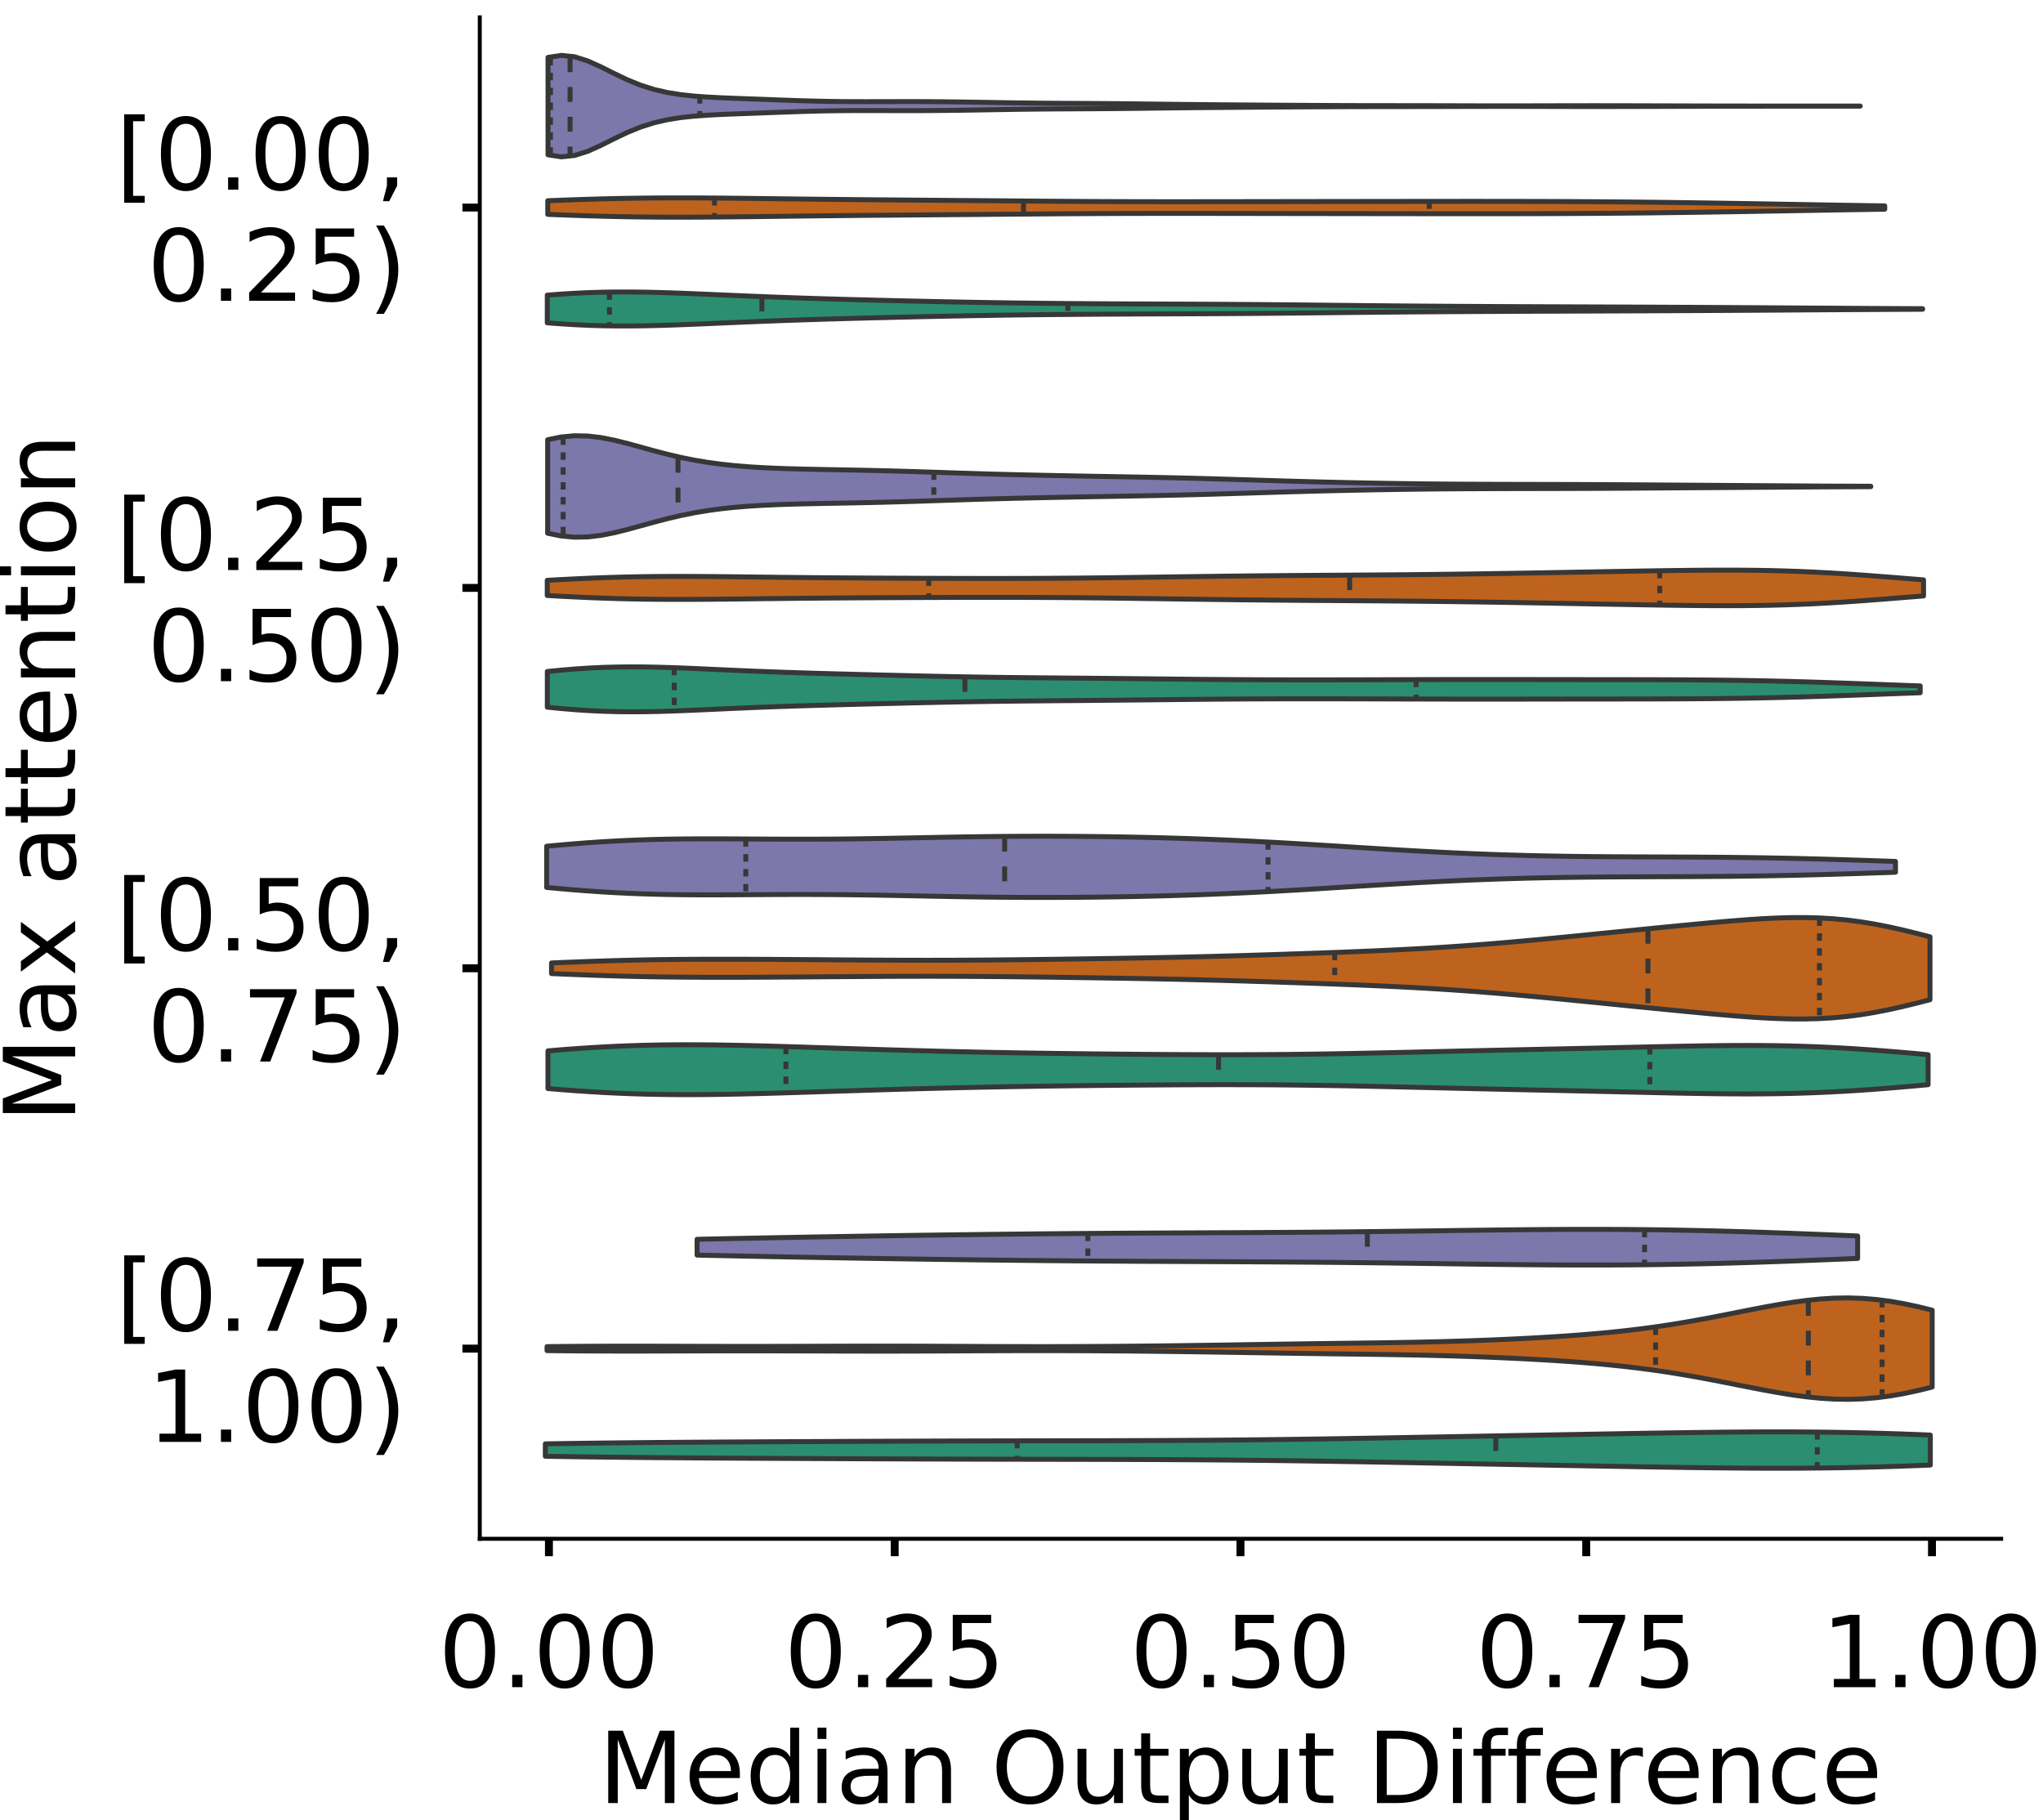 <?xml version="1.0" encoding="utf-8" standalone="no"?>
<!DOCTYPE svg PUBLIC "-//W3C//DTD SVG 1.1//EN"
  "http://www.w3.org/Graphics/SVG/1.1/DTD/svg11.dtd">
<!-- Created with matplotlib (https://matplotlib.org/) -->
<svg height="366.833pt" version="1.1" viewBox="0 0 411.77 366.833" width="411.77pt" xmlns="http://www.w3.org/2000/svg" xmlns:xlink="http://www.w3.org/1999/xlink">
 <defs>
  <style type="text/css">
*{stroke-linecap:butt;stroke-linejoin:round;}
  </style>
 </defs>
 <g id="figure_1">
  <g id="patch_1">
   <path d="M 0 366.833 
L 411.77 366.833 
L 411.77 -0 
L 0 -0 
z
" style="fill:#ffffff;"/>
  </g>
  <g id="axes_1">
   <g id="patch_2">
    <path d="M 96.7 310.133 
L 403.333 310.133 
L 403.333 3.5 
L 96.7 3.5 
z
" style="fill:#ffffff;"/>
   </g>
   <g id="PolyCollection_1">
    <defs>
     <path d="M 110.454 -335.627 
L 110.454 -355.266 
L 113.125 -355.668 
L 115.797 -355.395 
L 118.468 -354.552 
L 121.14 -353.344 
L 123.811 -352.005 
L 126.483 -350.733 
L 129.154 -349.65 
L 131.826 -348.805 
L 134.497 -348.188 
L 137.169 -347.76 
L 139.84 -347.471 
L 142.512 -347.276 
L 145.183 -347.137 
L 147.855 -347.028 
L 150.526 -346.929 
L 153.198 -346.832 
L 155.869 -346.732 
L 158.541 -346.634 
L 161.212 -346.543 
L 163.884 -346.465 
L 166.555 -346.406 
L 169.227 -346.367 
L 171.898 -346.347 
L 174.57 -346.342 
L 177.241 -346.346 
L 179.913 -346.353 
L 182.584 -346.358 
L 185.256 -346.355 
L 187.927 -346.342 
L 190.599 -346.318 
L 193.27 -346.285 
L 195.942 -346.245 
L 198.614 -346.201 
L 201.285 -346.156 
L 203.957 -346.113 
L 206.628 -346.076 
L 209.3 -346.046 
L 211.971 -346.024 
L 214.643 -346.008 
L 217.314 -345.995 
L 219.986 -345.981 
L 222.657 -345.963 
L 225.329 -345.94 
L 228 -345.911 
L 230.672 -345.879 
L 233.343 -345.846 
L 236.015 -345.814 
L 238.686 -345.785 
L 241.358 -345.759 
L 244.029 -345.735 
L 246.701 -345.712 
L 249.372 -345.691 
L 252.044 -345.67 
L 254.715 -345.651 
L 257.387 -345.633 
L 260.058 -345.616 
L 262.73 -345.601 
L 265.401 -345.587 
L 268.073 -345.573 
L 270.744 -345.562 
L 273.416 -345.553 
L 276.087 -345.547 
L 278.759 -345.543 
L 281.43 -345.541 
L 284.102 -345.538 
L 286.773 -345.535 
L 289.445 -345.53 
L 292.116 -345.523 
L 294.788 -345.515 
L 297.459 -345.508 
L 300.131 -345.504 
L 302.802 -345.502 
L 305.474 -345.503 
L 308.145 -345.507 
L 310.817 -345.513 
L 313.488 -345.52 
L 316.16 -345.526 
L 318.831 -345.53 
L 321.503 -345.531 
L 324.174 -345.529 
L 326.846 -345.524 
L 329.517 -345.518 
L 332.189 -345.51 
L 334.86 -345.503 
L 337.532 -345.495 
L 340.203 -345.488 
L 342.875 -345.481 
L 345.546 -345.475 
L 348.218 -345.47 
L 350.889 -345.466 
L 353.561 -345.463 
L 356.232 -345.46 
L 358.904 -345.458 
L 361.575 -345.457 
L 364.247 -345.456 
L 366.918 -345.456 
L 369.59 -345.457 
L 372.261 -345.457 
L 374.933 -345.457 
L 374.933 -345.436 
L 374.933 -345.436 
L 372.261 -345.436 
L 369.59 -345.436 
L 366.918 -345.436 
L 364.247 -345.437 
L 361.575 -345.436 
L 358.904 -345.435 
L 356.232 -345.433 
L 353.561 -345.43 
L 350.889 -345.427 
L 348.218 -345.423 
L 345.546 -345.418 
L 342.875 -345.412 
L 340.203 -345.405 
L 337.532 -345.398 
L 334.86 -345.39 
L 332.189 -345.382 
L 329.517 -345.375 
L 326.846 -345.368 
L 324.174 -345.364 
L 321.503 -345.362 
L 318.831 -345.363 
L 316.16 -345.367 
L 313.488 -345.373 
L 310.817 -345.38 
L 308.145 -345.386 
L 305.474 -345.39 
L 302.802 -345.391 
L 300.131 -345.389 
L 297.459 -345.384 
L 294.788 -345.378 
L 292.116 -345.37 
L 289.445 -345.363 
L 286.773 -345.358 
L 284.102 -345.354 
L 281.43 -345.352 
L 278.759 -345.35 
L 276.087 -345.346 
L 273.416 -345.34 
L 270.744 -345.331 
L 268.073 -345.319 
L 265.401 -345.306 
L 262.73 -345.292 
L 260.058 -345.276 
L 257.387 -345.26 
L 254.715 -345.242 
L 252.044 -345.223 
L 249.372 -345.202 
L 246.701 -345.18 
L 244.029 -345.158 
L 241.358 -345.134 
L 238.686 -345.108 
L 236.015 -345.079 
L 233.343 -345.047 
L 230.672 -345.014 
L 228 -344.982 
L 225.329 -344.953 
L 222.657 -344.929 
L 219.986 -344.912 
L 217.314 -344.898 
L 214.643 -344.885 
L 211.971 -344.869 
L 209.3 -344.847 
L 206.628 -344.817 
L 203.957 -344.78 
L 201.285 -344.737 
L 198.614 -344.692 
L 195.942 -344.648 
L 193.27 -344.608 
L 190.599 -344.574 
L 187.927 -344.551 
L 185.256 -344.538 
L 182.584 -344.535 
L 179.913 -344.539 
L 177.241 -344.547 
L 174.57 -344.551 
L 171.898 -344.546 
L 169.227 -344.526 
L 166.555 -344.487 
L 163.884 -344.428 
L 161.212 -344.35 
L 158.541 -344.259 
L 155.869 -344.16 
L 153.198 -344.061 
L 150.526 -343.964 
L 147.855 -343.865 
L 145.183 -343.756 
L 142.512 -343.617 
L 139.84 -343.422 
L 137.169 -343.133 
L 134.497 -342.705 
L 131.826 -342.088 
L 129.154 -341.243 
L 126.483 -340.16 
L 123.811 -338.888 
L 121.14 -337.549 
L 118.468 -336.341 
L 115.797 -335.498 
L 113.125 -335.225 
L 110.454 -335.627 
z
" id="m94cb7149d8" style="stroke:#373737;"/>
    </defs>
    <g clip-path="url(#pd769dbee98)">
     <use style="fill:#7c78ab;stroke:#373737;" x="0" xlink:href="#m94cb7149d8" y="366.833"/>
    </g>
   </g>
   <g id="PolyCollection_2">
    <defs>
     <path d="M 110.405 -323.629 
L 110.405 -326.38 
L 113.127 -326.486 
L 115.849 -326.584 
L 118.571 -326.673 
L 121.293 -326.751 
L 124.015 -326.816 
L 126.737 -326.868 
L 129.459 -326.907 
L 132.181 -326.933 
L 134.903 -326.947 
L 137.625 -326.949 
L 140.346 -326.942 
L 143.068 -326.926 
L 145.79 -326.904 
L 148.512 -326.876 
L 151.234 -326.845 
L 153.956 -326.813 
L 156.678 -326.779 
L 159.4 -326.745 
L 162.122 -326.712 
L 164.844 -326.681 
L 167.566 -326.651 
L 170.287 -326.624 
L 173.009 -326.597 
L 175.731 -326.573 
L 178.453 -326.549 
L 181.175 -326.527 
L 183.897 -326.505 
L 186.619 -326.483 
L 189.341 -326.461 
L 192.063 -326.439 
L 194.785 -326.417 
L 197.506 -326.394 
L 200.228 -326.372 
L 202.95 -326.349 
L 205.672 -326.326 
L 208.394 -326.304 
L 211.116 -326.283 
L 213.838 -326.263 
L 216.56 -326.245 
L 219.282 -326.228 
L 222.004 -326.214 
L 224.726 -326.203 
L 227.447 -326.194 
L 230.169 -326.187 
L 232.891 -326.183 
L 235.613 -326.181 
L 238.335 -326.181 
L 241.057 -326.182 
L 243.779 -326.185 
L 246.501 -326.188 
L 249.223 -326.192 
L 251.945 -326.196 
L 254.667 -326.2 
L 257.388 -326.204 
L 260.11 -326.208 
L 262.832 -326.212 
L 265.554 -326.216 
L 268.276 -326.219 
L 270.998 -326.223 
L 273.72 -326.226 
L 276.442 -326.23 
L 279.164 -326.233 
L 281.886 -326.237 
L 284.608 -326.24 
L 287.329 -326.243 
L 290.051 -326.246 
L 292.773 -326.248 
L 295.495 -326.249 
L 298.217 -326.249 
L 300.939 -326.247 
L 303.661 -326.245 
L 306.383 -326.241 
L 309.105 -326.234 
L 311.827 -326.226 
L 314.548 -326.216 
L 317.27 -326.202 
L 319.992 -326.187 
L 322.714 -326.168 
L 325.436 -326.147 
L 328.158 -326.123 
L 330.88 -326.096 
L 333.602 -326.067 
L 336.324 -326.034 
L 339.046 -325.999 
L 341.768 -325.961 
L 344.489 -325.922 
L 347.211 -325.88 
L 349.933 -325.837 
L 352.655 -325.792 
L 355.377 -325.746 
L 358.099 -325.7 
L 360.821 -325.652 
L 363.543 -325.605 
L 366.265 -325.558 
L 368.987 -325.512 
L 371.709 -325.466 
L 374.43 -325.422 
L 377.152 -325.379 
L 379.874 -325.338 
L 379.874 -324.67 
L 379.874 -324.67 
L 377.152 -324.629 
L 374.43 -324.586 
L 371.709 -324.542 
L 368.987 -324.497 
L 366.265 -324.45 
L 363.543 -324.403 
L 360.821 -324.356 
L 358.099 -324.309 
L 355.377 -324.262 
L 352.655 -324.216 
L 349.933 -324.172 
L 347.211 -324.128 
L 344.489 -324.087 
L 341.768 -324.047 
L 339.046 -324.009 
L 336.324 -323.974 
L 333.602 -323.942 
L 330.88 -323.912 
L 328.158 -323.885 
L 325.436 -323.861 
L 322.714 -323.84 
L 319.992 -323.821 
L 317.27 -323.806 
L 314.548 -323.793 
L 311.827 -323.782 
L 309.105 -323.774 
L 306.383 -323.768 
L 303.661 -323.763 
L 300.939 -323.761 
L 298.217 -323.76 
L 295.495 -323.76 
L 292.773 -323.761 
L 290.051 -323.763 
L 287.329 -323.765 
L 284.608 -323.768 
L 281.886 -323.771 
L 279.164 -323.775 
L 276.442 -323.778 
L 273.72 -323.782 
L 270.998 -323.785 
L 268.276 -323.789 
L 265.554 -323.793 
L 262.832 -323.796 
L 260.11 -323.8 
L 257.388 -323.804 
L 254.667 -323.808 
L 251.945 -323.812 
L 249.223 -323.817 
L 246.501 -323.82 
L 243.779 -323.824 
L 241.057 -323.826 
L 238.335 -323.828 
L 235.613 -323.827 
L 232.891 -323.825 
L 230.169 -323.821 
L 227.447 -323.815 
L 224.726 -323.806 
L 222.004 -323.794 
L 219.282 -323.78 
L 216.56 -323.764 
L 213.838 -323.746 
L 211.116 -323.726 
L 208.394 -323.704 
L 205.672 -323.682 
L 202.95 -323.66 
L 200.228 -323.637 
L 197.506 -323.614 
L 194.785 -323.591 
L 192.063 -323.569 
L 189.341 -323.547 
L 186.619 -323.525 
L 183.897 -323.504 
L 181.175 -323.482 
L 178.453 -323.459 
L 175.731 -323.436 
L 173.009 -323.411 
L 170.287 -323.385 
L 167.566 -323.357 
L 164.844 -323.327 
L 162.122 -323.296 
L 159.4 -323.263 
L 156.678 -323.23 
L 153.956 -323.196 
L 151.234 -323.163 
L 148.512 -323.132 
L 145.79 -323.105 
L 143.068 -323.082 
L 140.346 -323.067 
L 137.625 -323.059 
L 134.903 -323.062 
L 132.181 -323.075 
L 129.459 -323.101 
L 126.737 -323.14 
L 124.015 -323.192 
L 121.293 -323.258 
L 118.571 -323.335 
L 115.849 -323.424 
L 113.127 -323.522 
L 110.405 -323.629 
z
" id="md4b0f5a658" style="stroke:#373737;"/>
    </defs>
    <g clip-path="url(#pd769dbee98)">
     <use style="fill:#be631d;stroke:#373737;" x="0" xlink:href="#md4b0f5a658" y="366.833"/>
    </g>
   </g>
   <g id="PolyCollection_3">
    <defs>
     <path d="M 110.305 -301.771 
L 110.305 -307.352 
L 113.105 -307.562 
L 115.905 -307.734 
L 118.705 -307.862 
L 121.505 -307.946 
L 124.305 -307.987 
L 127.105 -307.987 
L 129.905 -307.953 
L 132.705 -307.889 
L 135.505 -307.802 
L 138.305 -307.698 
L 141.105 -307.584 
L 143.905 -307.464 
L 146.705 -307.343 
L 149.505 -307.222 
L 152.305 -307.106 
L 155.105 -306.995 
L 157.905 -306.89 
L 160.705 -306.791 
L 163.505 -306.699 
L 166.305 -306.613 
L 169.105 -306.532 
L 171.905 -306.455 
L 174.705 -306.382 
L 177.505 -306.312 
L 180.305 -306.244 
L 183.105 -306.178 
L 185.905 -306.115 
L 188.705 -306.054 
L 191.505 -305.996 
L 194.305 -305.942 
L 197.105 -305.891 
L 199.905 -305.845 
L 202.705 -305.802 
L 205.505 -305.764 
L 208.305 -305.73 
L 211.105 -305.7 
L 213.905 -305.674 
L 216.705 -305.65 
L 219.505 -305.63 
L 222.305 -305.612 
L 225.105 -305.596 
L 227.905 -305.582 
L 230.705 -305.57 
L 233.505 -305.559 
L 236.305 -305.548 
L 239.105 -305.537 
L 241.905 -305.525 
L 244.705 -305.511 
L 247.505 -305.496 
L 250.305 -305.478 
L 253.105 -305.458 
L 255.905 -305.435 
L 258.705 -305.41 
L 261.505 -305.383 
L 264.305 -305.354 
L 267.105 -305.325 
L 269.905 -305.295 
L 272.705 -305.266 
L 275.505 -305.238 
L 278.305 -305.212 
L 281.105 -305.186 
L 283.905 -305.163 
L 286.705 -305.142 
L 289.505 -305.122 
L 292.305 -305.104 
L 295.105 -305.087 
L 297.905 -305.072 
L 300.705 -305.058 
L 303.505 -305.045 
L 306.305 -305.033 
L 309.105 -305.021 
L 311.905 -305.01 
L 314.705 -305 
L 317.505 -304.989 
L 320.305 -304.979 
L 323.105 -304.969 
L 325.905 -304.958 
L 328.705 -304.947 
L 331.505 -304.936 
L 334.305 -304.923 
L 337.105 -304.91 
L 339.905 -304.897 
L 342.705 -304.883 
L 345.505 -304.868 
L 348.305 -304.852 
L 351.105 -304.835 
L 353.905 -304.819 
L 356.705 -304.801 
L 359.505 -304.783 
L 362.305 -304.765 
L 365.105 -304.746 
L 367.905 -304.728 
L 370.705 -304.709 
L 373.505 -304.692 
L 376.305 -304.675 
L 379.105 -304.659 
L 381.905 -304.644 
L 384.705 -304.631 
L 387.505 -304.619 
L 387.505 -304.505 
L 387.505 -304.505 
L 384.705 -304.493 
L 381.905 -304.48 
L 379.105 -304.465 
L 376.305 -304.449 
L 373.505 -304.432 
L 370.705 -304.414 
L 367.905 -304.396 
L 365.105 -304.378 
L 362.305 -304.359 
L 359.505 -304.341 
L 356.705 -304.323 
L 353.905 -304.305 
L 351.105 -304.288 
L 348.305 -304.272 
L 345.505 -304.256 
L 342.705 -304.241 
L 339.905 -304.227 
L 337.105 -304.213 
L 334.305 -304.201 
L 331.505 -304.188 
L 328.705 -304.177 
L 325.905 -304.166 
L 323.105 -304.155 
L 320.305 -304.145 
L 317.505 -304.135 
L 314.705 -304.124 
L 311.905 -304.114 
L 309.105 -304.103 
L 306.305 -304.091 
L 303.505 -304.079 
L 300.705 -304.066 
L 297.905 -304.052 
L 295.105 -304.036 
L 292.305 -304.02 
L 289.505 -304.002 
L 286.705 -303.982 
L 283.905 -303.961 
L 281.105 -303.937 
L 278.305 -303.912 
L 275.505 -303.886 
L 272.705 -303.858 
L 269.905 -303.829 
L 267.105 -303.799 
L 264.305 -303.77 
L 261.505 -303.741 
L 258.705 -303.714 
L 255.905 -303.689 
L 253.105 -303.666 
L 250.305 -303.646 
L 247.505 -303.628 
L 244.705 -303.613 
L 241.905 -303.599 
L 239.105 -303.587 
L 236.305 -303.576 
L 233.505 -303.565 
L 230.705 -303.554 
L 227.905 -303.541 
L 225.105 -303.528 
L 222.305 -303.512 
L 219.505 -303.494 
L 216.705 -303.474 
L 213.905 -303.45 
L 211.105 -303.424 
L 208.305 -303.394 
L 205.505 -303.36 
L 202.705 -303.322 
L 199.905 -303.279 
L 197.105 -303.233 
L 194.305 -303.182 
L 191.505 -303.128 
L 188.705 -303.07 
L 185.905 -303.009 
L 183.105 -302.946 
L 180.305 -302.88 
L 177.505 -302.812 
L 174.705 -302.742 
L 171.905 -302.669 
L 169.105 -302.592 
L 166.305 -302.511 
L 163.505 -302.424 
L 160.705 -302.332 
L 157.905 -302.234 
L 155.105 -302.129 
L 152.305 -302.018 
L 149.505 -301.901 
L 146.705 -301.781 
L 143.905 -301.66 
L 141.105 -301.54 
L 138.305 -301.426 
L 135.505 -301.322 
L 132.705 -301.235 
L 129.905 -301.171 
L 127.105 -301.137 
L 124.305 -301.137 
L 121.505 -301.178 
L 118.705 -301.262 
L 115.905 -301.39 
L 113.105 -301.562 
L 110.305 -301.771 
z
" id="m30d689cca8" style="stroke:#373737;"/>
    </defs>
    <g clip-path="url(#pd769dbee98)">
     <use style="fill:#2b8e70;stroke:#373737;" x="0" xlink:href="#m30d689cca8" y="366.833"/>
    </g>
   </g>
   <g id="PolyCollection_4">
    <defs>
     <path d="M 110.38 -259.369 
L 110.38 -278.207 
L 113.073 -278.759 
L 115.767 -279.009 
L 118.461 -278.957 
L 121.155 -278.637 
L 123.848 -278.106 
L 126.542 -277.434 
L 129.236 -276.695 
L 131.93 -275.951 
L 134.623 -275.25 
L 137.317 -274.622 
L 140.011 -274.083 
L 142.705 -273.635 
L 145.398 -273.272 
L 148.092 -272.986 
L 150.786 -272.764 
L 153.48 -272.595 
L 156.173 -272.468 
L 158.867 -272.372 
L 161.561 -272.299 
L 164.255 -272.24 
L 166.948 -272.189 
L 169.642 -272.14 
L 172.336 -272.09 
L 175.03 -272.034 
L 177.723 -271.971 
L 180.417 -271.901 
L 183.111 -271.822 
L 185.805 -271.738 
L 188.498 -271.65 
L 191.192 -271.56 
L 193.886 -271.472 
L 196.579 -271.387 
L 199.273 -271.307 
L 201.967 -271.234 
L 204.661 -271.166 
L 207.354 -271.103 
L 210.048 -271.044 
L 212.742 -270.989 
L 215.436 -270.937 
L 218.129 -270.886 
L 220.823 -270.837 
L 223.517 -270.79 
L 226.211 -270.742 
L 228.904 -270.694 
L 231.598 -270.643 
L 234.292 -270.588 
L 236.986 -270.529 
L 239.679 -270.464 
L 242.373 -270.393 
L 245.067 -270.318 
L 247.761 -270.238 
L 250.454 -270.156 
L 253.148 -270.073 
L 255.842 -269.99 
L 258.536 -269.909 
L 261.229 -269.831 
L 263.923 -269.756 
L 266.617 -269.687 
L 269.311 -269.622 
L 272.004 -269.562 
L 274.698 -269.507 
L 277.392 -269.456 
L 280.086 -269.411 
L 282.779 -269.37 
L 285.473 -269.335 
L 288.167 -269.304 
L 290.861 -269.279 
L 293.554 -269.259 
L 296.248 -269.244 
L 298.942 -269.232 
L 301.636 -269.223 
L 304.329 -269.216 
L 307.023 -269.211 
L 309.717 -269.205 
L 312.41 -269.2 
L 315.104 -269.193 
L 317.798 -269.184 
L 320.492 -269.174 
L 323.185 -269.161 
L 325.879 -269.147 
L 328.573 -269.131 
L 331.267 -269.114 
L 333.96 -269.095 
L 336.654 -269.077 
L 339.348 -269.059 
L 342.042 -269.041 
L 344.735 -269.023 
L 347.429 -269.005 
L 350.123 -268.986 
L 352.817 -268.968 
L 355.51 -268.949 
L 358.204 -268.93 
L 360.898 -268.912 
L 363.592 -268.895 
L 366.285 -268.879 
L 368.979 -268.864 
L 371.673 -268.852 
L 374.367 -268.841 
L 377.06 -268.831 
L 377.06 -268.745 
L 377.06 -268.745 
L 374.367 -268.735 
L 371.673 -268.724 
L 368.979 -268.712 
L 366.285 -268.697 
L 363.592 -268.681 
L 360.898 -268.664 
L 358.204 -268.646 
L 355.51 -268.627 
L 352.817 -268.608 
L 350.123 -268.59 
L 347.429 -268.572 
L 344.735 -268.553 
L 342.042 -268.536 
L 339.348 -268.517 
L 336.654 -268.499 
L 333.96 -268.481 
L 331.267 -268.463 
L 328.573 -268.445 
L 325.879 -268.429 
L 323.185 -268.415 
L 320.492 -268.402 
L 317.798 -268.392 
L 315.104 -268.383 
L 312.41 -268.377 
L 309.717 -268.371 
L 307.023 -268.365 
L 304.329 -268.36 
L 301.636 -268.353 
L 298.942 -268.344 
L 296.248 -268.333 
L 293.554 -268.317 
L 290.861 -268.297 
L 288.167 -268.272 
L 285.473 -268.242 
L 282.779 -268.206 
L 280.086 -268.165 
L 277.392 -268.12 
L 274.698 -268.069 
L 272.004 -268.014 
L 269.311 -267.954 
L 266.617 -267.889 
L 263.923 -267.82 
L 261.229 -267.746 
L 258.536 -267.668 
L 255.842 -267.586 
L 253.148 -267.504 
L 250.454 -267.42 
L 247.761 -267.338 
L 245.067 -267.258 
L 242.373 -267.183 
L 239.679 -267.112 
L 236.986 -267.047 
L 234.292 -266.988 
L 231.598 -266.933 
L 228.904 -266.882 
L 226.211 -266.834 
L 223.517 -266.786 
L 220.823 -266.739 
L 218.129 -266.69 
L 215.436 -266.64 
L 212.742 -266.587 
L 210.048 -266.532 
L 207.354 -266.473 
L 204.661 -266.41 
L 201.967 -266.342 
L 199.273 -266.269 
L 196.579 -266.189 
L 193.886 -266.105 
L 191.192 -266.016 
L 188.498 -265.926 
L 185.805 -265.838 
L 183.111 -265.754 
L 180.417 -265.676 
L 177.723 -265.605 
L 175.03 -265.542 
L 172.336 -265.486 
L 169.642 -265.436 
L 166.948 -265.387 
L 164.255 -265.336 
L 161.561 -265.278 
L 158.867 -265.204 
L 156.173 -265.108 
L 153.48 -264.981 
L 150.786 -264.812 
L 148.092 -264.59 
L 145.398 -264.304 
L 142.705 -263.942 
L 140.011 -263.494 
L 137.317 -262.954 
L 134.623 -262.326 
L 131.93 -261.625 
L 129.236 -260.881 
L 126.542 -260.142 
L 123.848 -259.471 
L 121.155 -258.939 
L 118.461 -258.619 
L 115.767 -258.567 
L 113.073 -258.817 
L 110.38 -259.369 
z
" id="ma58a6f11a3" style="stroke:#373737;"/>
    </defs>
    <g clip-path="url(#pd769dbee98)">
     <use style="fill:#7c78ab;stroke:#373737;" x="0" xlink:href="#ma58a6f11a3" y="366.833"/>
    </g>
   </g>
   <g id="PolyCollection_5">
    <defs>
     <path d="M 110.299 -246.816 
L 110.299 -249.876 
L 113.101 -250.029 
L 115.903 -250.171 
L 118.705 -250.298 
L 121.507 -250.408 
L 124.309 -250.498 
L 127.111 -250.567 
L 129.913 -250.617 
L 132.715 -250.648 
L 135.517 -250.662 
L 138.319 -250.661 
L 141.121 -250.65 
L 143.923 -250.629 
L 146.724 -250.602 
L 149.526 -250.571 
L 152.328 -250.539 
L 155.13 -250.506 
L 157.932 -250.474 
L 160.734 -250.445 
L 163.536 -250.418 
L 166.338 -250.394 
L 169.14 -250.372 
L 171.942 -250.353 
L 174.744 -250.336 
L 177.546 -250.321 
L 180.348 -250.307 
L 183.15 -250.295 
L 185.952 -250.283 
L 188.754 -250.273 
L 191.556 -250.264 
L 194.357 -250.257 
L 197.159 -250.252 
L 199.961 -250.25 
L 202.763 -250.251 
L 205.565 -250.256 
L 208.367 -250.266 
L 211.169 -250.279 
L 213.971 -250.298 
L 216.773 -250.321 
L 219.575 -250.348 
L 222.377 -250.379 
L 225.179 -250.413 
L 227.981 -250.45 
L 230.783 -250.488 
L 233.585 -250.528 
L 236.387 -250.568 
L 239.189 -250.607 
L 241.99 -250.645 
L 244.792 -250.682 
L 247.594 -250.716 
L 250.396 -250.748 
L 253.198 -250.777 
L 256 -250.804 
L 258.802 -250.828 
L 261.604 -250.85 
L 264.406 -250.87 
L 267.208 -250.889 
L 270.01 -250.908 
L 272.812 -250.926 
L 275.614 -250.945 
L 278.416 -250.966 
L 281.218 -250.988 
L 284.02 -251.013 
L 286.822 -251.041 
L 289.623 -251.071 
L 292.425 -251.104 
L 295.227 -251.141 
L 298.029 -251.18 
L 300.831 -251.222 
L 303.633 -251.266 
L 306.435 -251.313 
L 309.237 -251.361 
L 312.039 -251.411 
L 314.841 -251.461 
L 317.643 -251.513 
L 320.445 -251.564 
L 323.247 -251.615 
L 326.049 -251.666 
L 328.851 -251.715 
L 331.653 -251.762 
L 334.455 -251.807 
L 337.256 -251.847 
L 340.058 -251.882 
L 342.86 -251.909 
L 345.662 -251.926 
L 348.464 -251.93 
L 351.266 -251.919 
L 354.068 -251.889 
L 356.87 -251.84 
L 359.672 -251.767 
L 362.474 -251.671 
L 365.276 -251.551 
L 368.078 -251.406 
L 370.88 -251.24 
L 373.682 -251.053 
L 376.484 -250.851 
L 379.286 -250.636 
L 382.088 -250.414 
L 384.889 -250.189 
L 387.691 -249.966 
L 387.691 -246.726 
L 387.691 -246.726 
L 384.889 -246.503 
L 382.088 -246.278 
L 379.286 -246.056 
L 376.484 -245.841 
L 373.682 -245.638 
L 370.88 -245.452 
L 368.078 -245.285 
L 365.276 -245.141 
L 362.474 -245.021 
L 359.672 -244.924 
L 356.87 -244.852 
L 354.068 -244.802 
L 351.266 -244.773 
L 348.464 -244.762 
L 345.662 -244.766 
L 342.86 -244.783 
L 340.058 -244.81 
L 337.256 -244.844 
L 334.455 -244.885 
L 331.653 -244.929 
L 328.851 -244.977 
L 326.049 -245.026 
L 323.247 -245.076 
L 320.445 -245.128 
L 317.643 -245.179 
L 314.841 -245.23 
L 312.039 -245.281 
L 309.237 -245.331 
L 306.435 -245.379 
L 303.633 -245.425 
L 300.831 -245.47 
L 298.029 -245.512 
L 295.227 -245.551 
L 292.425 -245.587 
L 289.623 -245.621 
L 286.822 -245.651 
L 284.02 -245.679 
L 281.218 -245.703 
L 278.416 -245.726 
L 275.614 -245.746 
L 272.812 -245.765 
L 270.01 -245.784 
L 267.208 -245.802 
L 264.406 -245.821 
L 261.604 -245.842 
L 258.802 -245.864 
L 256 -245.888 
L 253.198 -245.915 
L 250.396 -245.944 
L 247.594 -245.976 
L 244.792 -246.01 
L 241.99 -246.047 
L 239.189 -246.085 
L 236.387 -246.124 
L 233.585 -246.164 
L 230.783 -246.203 
L 227.981 -246.242 
L 225.179 -246.279 
L 222.377 -246.313 
L 219.575 -246.344 
L 216.773 -246.371 
L 213.971 -246.394 
L 211.169 -246.412 
L 208.367 -246.426 
L 205.565 -246.435 
L 202.763 -246.44 
L 199.961 -246.442 
L 197.159 -246.44 
L 194.357 -246.435 
L 191.556 -246.428 
L 188.754 -246.419 
L 185.952 -246.409 
L 183.15 -246.397 
L 180.348 -246.385 
L 177.546 -246.371 
L 174.744 -246.356 
L 171.942 -246.339 
L 169.14 -246.319 
L 166.338 -246.298 
L 163.536 -246.274 
L 160.734 -246.247 
L 157.932 -246.217 
L 155.13 -246.186 
L 152.328 -246.153 
L 149.526 -246.12 
L 146.724 -246.09 
L 143.923 -246.063 
L 141.121 -246.042 
L 138.319 -246.03 
L 135.517 -246.03 
L 132.715 -246.044 
L 129.913 -246.075 
L 127.111 -246.125 
L 124.309 -246.194 
L 121.507 -246.284 
L 118.705 -246.393 
L 115.903 -246.52 
L 113.101 -246.662 
L 110.299 -246.816 
z
" id="m0d99e48016" style="stroke:#373737;"/>
    </defs>
    <g clip-path="url(#pd769dbee98)">
     <use style="fill:#be631d;stroke:#373737;" x="0" xlink:href="#m0d99e48016" y="366.833"/>
    </g>
   </g>
   <g id="PolyCollection_6">
    <defs>
     <path d="M 110.312 -224.308 
L 110.312 -231.499 
L 113.107 -231.774 
L 115.902 -232.007 
L 118.697 -232.192 
L 121.492 -232.324 
L 124.287 -232.403 
L 127.082 -232.432 
L 129.877 -232.417 
L 132.672 -232.363 
L 135.467 -232.279 
L 138.262 -232.173 
L 141.057 -232.053 
L 143.852 -231.926 
L 146.647 -231.799 
L 149.443 -231.675 
L 152.238 -231.557 
L 155.033 -231.448 
L 157.828 -231.347 
L 160.623 -231.255 
L 163.418 -231.169 
L 166.213 -231.088 
L 169.008 -231.012 
L 171.803 -230.939 
L 174.598 -230.867 
L 177.393 -230.797 
L 180.188 -230.729 
L 182.983 -230.662 
L 185.778 -230.598 
L 188.573 -230.536 
L 191.368 -230.479 
L 194.163 -230.426 
L 196.958 -230.379 
L 199.753 -230.337 
L 202.548 -230.301 
L 205.343 -230.269 
L 208.138 -230.241 
L 210.933 -230.215 
L 213.728 -230.191 
L 216.523 -230.168 
L 219.318 -230.144 
L 222.113 -230.119 
L 224.908 -230.092 
L 227.703 -230.064 
L 230.498 -230.035 
L 233.293 -230.005 
L 236.088 -229.975 
L 238.883 -229.947 
L 241.678 -229.919 
L 244.473 -229.895 
L 247.268 -229.873 
L 250.063 -229.854 
L 252.858 -229.838 
L 255.653 -229.827 
L 258.448 -229.819 
L 261.243 -229.814 
L 264.038 -229.812 
L 266.833 -229.813 
L 269.628 -229.817 
L 272.423 -229.823 
L 275.218 -229.83 
L 278.013 -229.838 
L 280.808 -229.847 
L 283.603 -229.856 
L 286.398 -229.864 
L 289.194 -229.87 
L 291.989 -229.876 
L 294.784 -229.879 
L 297.579 -229.881 
L 300.374 -229.881 
L 303.169 -229.88 
L 305.964 -229.877 
L 308.759 -229.874 
L 311.554 -229.87 
L 314.349 -229.867 
L 317.144 -229.863 
L 319.939 -229.861 
L 322.734 -229.858 
L 325.529 -229.855 
L 328.324 -229.852 
L 331.119 -229.848 
L 333.914 -229.841 
L 336.709 -229.831 
L 339.504 -229.818 
L 342.299 -229.799 
L 345.094 -229.775 
L 347.889 -229.743 
L 350.684 -229.705 
L 353.479 -229.658 
L 356.274 -229.603 
L 359.069 -229.539 
L 361.864 -229.467 
L 364.659 -229.387 
L 367.454 -229.3 
L 370.249 -229.206 
L 373.044 -229.107 
L 375.839 -229.004 
L 378.634 -228.899 
L 381.429 -228.794 
L 384.224 -228.69 
L 387.019 -228.59 
L 387.019 -227.217 
L 387.019 -227.217 
L 384.224 -227.117 
L 381.429 -227.013 
L 378.634 -226.908 
L 375.839 -226.803 
L 373.044 -226.7 
L 370.249 -226.601 
L 367.454 -226.507 
L 364.659 -226.42 
L 361.864 -226.34 
L 359.069 -226.268 
L 356.274 -226.204 
L 353.479 -226.149 
L 350.684 -226.102 
L 347.889 -226.064 
L 345.094 -226.033 
L 342.299 -226.008 
L 339.504 -225.989 
L 336.709 -225.976 
L 333.914 -225.966 
L 331.119 -225.96 
L 328.324 -225.955 
L 325.529 -225.952 
L 322.734 -225.949 
L 319.939 -225.947 
L 317.144 -225.944 
L 314.349 -225.941 
L 311.554 -225.937 
L 308.759 -225.933 
L 305.964 -225.93 
L 303.169 -225.928 
L 300.374 -225.926 
L 297.579 -225.926 
L 294.784 -225.928 
L 291.989 -225.931 
L 289.194 -225.937 
L 286.398 -225.944 
L 283.603 -225.951 
L 280.808 -225.96 
L 278.013 -225.969 
L 275.218 -225.977 
L 272.423 -225.984 
L 269.628 -225.99 
L 266.833 -225.994 
L 264.038 -225.995 
L 261.243 -225.994 
L 258.448 -225.989 
L 255.653 -225.98 
L 252.858 -225.969 
L 250.063 -225.953 
L 247.268 -225.935 
L 244.473 -225.913 
L 241.678 -225.888 
L 238.883 -225.861 
L 236.088 -225.832 
L 233.293 -225.802 
L 230.498 -225.772 
L 227.703 -225.743 
L 224.908 -225.715 
L 222.113 -225.689 
L 219.318 -225.663 
L 216.523 -225.639 
L 213.728 -225.616 
L 210.933 -225.592 
L 208.138 -225.567 
L 205.343 -225.538 
L 202.548 -225.507 
L 199.753 -225.47 
L 196.958 -225.428 
L 194.163 -225.381 
L 191.368 -225.328 
L 188.573 -225.271 
L 185.778 -225.21 
L 182.983 -225.145 
L 180.188 -225.078 
L 177.393 -225.01 
L 174.598 -224.94 
L 171.803 -224.869 
L 169.008 -224.795 
L 166.213 -224.719 
L 163.418 -224.639 
L 160.623 -224.553 
L 157.828 -224.46 
L 155.033 -224.359 
L 152.238 -224.25 
L 149.443 -224.132 
L 146.647 -224.009 
L 143.852 -223.881 
L 141.057 -223.754 
L 138.262 -223.634 
L 135.467 -223.528 
L 132.672 -223.444 
L 129.877 -223.39 
L 127.082 -223.375 
L 124.287 -223.404 
L 121.492 -223.484 
L 118.697 -223.616 
L 115.902 -223.8 
L 113.107 -224.033 
L 110.312 -224.308 
z
" id="m830afcfb47" style="stroke:#373737;"/>
    </defs>
    <g clip-path="url(#pd769dbee98)">
     <use style="fill:#2b8e70;stroke:#373737;" x="0" xlink:href="#m830afcfb47" y="366.833"/>
    </g>
   </g>
   <g id="PolyCollection_7">
    <defs>
     <path d="M 110.184 -187.977 
L 110.184 -196.282 
L 112.93 -196.536 
L 115.676 -196.77 
L 118.422 -196.982 
L 121.168 -197.169 
L 123.914 -197.33 
L 126.66 -197.465 
L 129.406 -197.572 
L 132.152 -197.655 
L 134.898 -197.714 
L 137.644 -197.751 
L 140.39 -197.771 
L 143.136 -197.776 
L 145.882 -197.77 
L 148.628 -197.757 
L 151.374 -197.741 
L 154.12 -197.724 
L 156.866 -197.711 
L 159.612 -197.702 
L 162.358 -197.701 
L 165.104 -197.708 
L 167.85 -197.724 
L 170.596 -197.75 
L 173.342 -197.784 
L 176.088 -197.825 
L 178.834 -197.872 
L 181.58 -197.923 
L 184.326 -197.977 
L 187.072 -198.031 
L 189.817 -198.084 
L 192.563 -198.133 
L 195.309 -198.177 
L 198.055 -198.216 
L 200.801 -198.247 
L 203.547 -198.271 
L 206.293 -198.287 
L 209.039 -198.295 
L 211.785 -198.294 
L 214.531 -198.285 
L 217.277 -198.268 
L 220.023 -198.243 
L 222.769 -198.21 
L 225.515 -198.168 
L 228.261 -198.119 
L 231.007 -198.061 
L 233.753 -197.994 
L 236.499 -197.919 
L 239.245 -197.833 
L 241.991 -197.738 
L 244.737 -197.634 
L 247.483 -197.519 
L 250.229 -197.394 
L 252.975 -197.26 
L 255.721 -197.118 
L 258.467 -196.967 
L 261.213 -196.809 
L 263.959 -196.646 
L 266.705 -196.478 
L 269.451 -196.307 
L 272.197 -196.135 
L 274.943 -195.963 
L 277.689 -195.793 
L 280.435 -195.626 
L 283.18 -195.464 
L 285.926 -195.309 
L 288.672 -195.162 
L 291.418 -195.023 
L 294.164 -194.894 
L 296.91 -194.775 
L 299.656 -194.667 
L 302.402 -194.571 
L 305.148 -194.486 
L 307.894 -194.412 
L 310.64 -194.348 
L 313.386 -194.295 
L 316.132 -194.252 
L 318.878 -194.217 
L 321.624 -194.189 
L 324.37 -194.168 
L 327.116 -194.152 
L 329.862 -194.139 
L 332.608 -194.129 
L 335.354 -194.119 
L 338.1 -194.108 
L 340.846 -194.096 
L 343.592 -194.08 
L 346.338 -194.06 
L 349.084 -194.034 
L 351.83 -194.002 
L 354.576 -193.963 
L 357.322 -193.917 
L 360.068 -193.864 
L 362.814 -193.803 
L 365.56 -193.734 
L 368.306 -193.66 
L 371.052 -193.579 
L 373.797 -193.494 
L 376.543 -193.405 
L 379.289 -193.313 
L 382.035 -193.22 
L 382.035 -191.04 
L 382.035 -191.04 
L 379.289 -190.946 
L 376.543 -190.855 
L 373.797 -190.765 
L 371.052 -190.68 
L 368.306 -190.6 
L 365.56 -190.525 
L 362.814 -190.457 
L 360.068 -190.396 
L 357.322 -190.342 
L 354.576 -190.296 
L 351.83 -190.257 
L 349.084 -190.225 
L 346.338 -190.2 
L 343.592 -190.179 
L 340.846 -190.164 
L 338.1 -190.151 
L 335.354 -190.141 
L 332.608 -190.131 
L 329.862 -190.12 
L 327.116 -190.108 
L 324.37 -190.091 
L 321.624 -190.07 
L 318.878 -190.043 
L 316.132 -190.008 
L 313.386 -189.964 
L 310.64 -189.911 
L 307.894 -189.848 
L 305.148 -189.774 
L 302.402 -189.689 
L 299.656 -189.592 
L 296.91 -189.484 
L 294.164 -189.366 
L 291.418 -189.237 
L 288.672 -189.098 
L 285.926 -188.95 
L 283.18 -188.795 
L 280.435 -188.633 
L 277.689 -188.467 
L 274.943 -188.297 
L 272.197 -188.125 
L 269.451 -187.953 
L 266.705 -187.782 
L 263.959 -187.614 
L 261.213 -187.45 
L 258.467 -187.293 
L 255.721 -187.142 
L 252.975 -186.999 
L 250.229 -186.865 
L 247.483 -186.741 
L 244.737 -186.626 
L 241.991 -186.521 
L 239.245 -186.426 
L 236.499 -186.341 
L 233.753 -186.265 
L 231.007 -186.198 
L 228.261 -186.14 
L 225.515 -186.091 
L 222.769 -186.05 
L 220.023 -186.017 
L 217.277 -185.992 
L 214.531 -185.974 
L 211.785 -185.966 
L 209.039 -185.965 
L 206.293 -185.972 
L 203.547 -185.988 
L 200.801 -186.012 
L 198.055 -186.044 
L 195.309 -186.082 
L 192.563 -186.127 
L 189.817 -186.176 
L 187.072 -186.228 
L 184.326 -186.282 
L 181.58 -186.336 
L 178.834 -186.388 
L 176.088 -186.435 
L 173.342 -186.476 
L 170.596 -186.51 
L 167.85 -186.535 
L 165.104 -186.551 
L 162.358 -186.558 
L 159.612 -186.557 
L 156.866 -186.549 
L 154.12 -186.535 
L 151.374 -186.518 
L 148.628 -186.502 
L 145.882 -186.489 
L 143.136 -186.483 
L 140.39 -186.489 
L 137.644 -186.508 
L 134.898 -186.546 
L 132.152 -186.605 
L 129.406 -186.687 
L 126.66 -186.795 
L 123.914 -186.929 
L 121.168 -187.09 
L 118.422 -187.278 
L 115.676 -187.49 
L 112.93 -187.724 
L 110.184 -187.977 
z
" id="m339b7be9ab" style="stroke:#373737;"/>
    </defs>
    <g clip-path="url(#pd769dbee98)">
     <use style="fill:#7c78ab;stroke:#373737;" x="0" xlink:href="#m339b7be9ab" y="366.833"/>
    </g>
   </g>
   <g id="PolyCollection_8">
    <defs>
     <path d="M 111.165 -170.614 
L 111.165 -172.761 
L 113.972 -172.877 
L 116.778 -172.988 
L 119.584 -173.091 
L 122.391 -173.185 
L 125.197 -173.267 
L 128.003 -173.336 
L 130.81 -173.393 
L 133.616 -173.437 
L 136.422 -173.469 
L 139.228 -173.491 
L 142.035 -173.504 
L 144.841 -173.509 
L 147.647 -173.508 
L 150.454 -173.501 
L 153.26 -173.489 
L 156.066 -173.475 
L 158.873 -173.457 
L 161.679 -173.438 
L 164.485 -173.418 
L 167.292 -173.396 
L 170.098 -173.375 
L 172.904 -173.355 
L 175.711 -173.337 
L 178.517 -173.322 
L 181.323 -173.31 
L 184.13 -173.303 
L 186.936 -173.3 
L 189.742 -173.303 
L 192.549 -173.311 
L 195.355 -173.325 
L 198.161 -173.344 
L 200.967 -173.367 
L 203.774 -173.395 
L 206.58 -173.425 
L 209.386 -173.459 
L 212.193 -173.495 
L 214.999 -173.533 
L 217.805 -173.572 
L 220.612 -173.613 
L 223.418 -173.656 
L 226.224 -173.701 
L 229.031 -173.749 
L 231.837 -173.8 
L 234.643 -173.856 
L 237.45 -173.915 
L 240.256 -173.98 
L 243.062 -174.049 
L 245.869 -174.122 
L 248.675 -174.201 
L 251.481 -174.283 
L 254.288 -174.37 
L 257.094 -174.459 
L 259.9 -174.552 
L 262.706 -174.647 
L 265.513 -174.746 
L 268.319 -174.848 
L 271.125 -174.954 
L 273.932 -175.065 
L 276.738 -175.183 
L 279.544 -175.309 
L 282.351 -175.444 
L 285.157 -175.591 
L 287.963 -175.749 
L 290.77 -175.922 
L 293.576 -176.108 
L 296.382 -176.308 
L 299.189 -176.522 
L 301.995 -176.75 
L 304.801 -176.99 
L 307.608 -177.24 
L 310.414 -177.5 
L 313.22 -177.768 
L 316.027 -178.041 
L 318.833 -178.318 
L 321.639 -178.597 
L 324.445 -178.878 
L 327.252 -179.159 
L 330.058 -179.438 
L 332.864 -179.717 
L 335.671 -179.993 
L 338.477 -180.267 
L 341.283 -180.536 
L 344.09 -180.799 
L 346.896 -181.051 
L 349.702 -181.287 
L 352.509 -181.5 
L 355.315 -181.681 
L 358.121 -181.817 
L 360.928 -181.898 
L 363.734 -181.909 
L 366.54 -181.838 
L 369.347 -181.677 
L 372.153 -181.418 
L 374.959 -181.059 
L 377.765 -180.602 
L 380.572 -180.055 
L 383.378 -179.432 
L 386.184 -178.749 
L 388.991 -178.027 
L 388.991 -165.348 
L 388.991 -165.348 
L 386.184 -164.626 
L 383.378 -163.943 
L 380.572 -163.32 
L 377.765 -162.773 
L 374.959 -162.316 
L 372.153 -161.957 
L 369.347 -161.698 
L 366.54 -161.537 
L 363.734 -161.466 
L 360.928 -161.477 
L 358.121 -161.558 
L 355.315 -161.694 
L 352.509 -161.875 
L 349.702 -162.088 
L 346.896 -162.324 
L 344.09 -162.576 
L 341.283 -162.839 
L 338.477 -163.108 
L 335.671 -163.382 
L 332.864 -163.658 
L 330.058 -163.937 
L 327.252 -164.216 
L 324.445 -164.497 
L 321.639 -164.778 
L 318.833 -165.057 
L 316.027 -165.334 
L 313.22 -165.607 
L 310.414 -165.875 
L 307.608 -166.135 
L 304.801 -166.385 
L 301.995 -166.625 
L 299.189 -166.853 
L 296.382 -167.067 
L 293.576 -167.267 
L 290.77 -167.453 
L 287.963 -167.626 
L 285.157 -167.784 
L 282.351 -167.931 
L 279.544 -168.066 
L 276.738 -168.192 
L 273.932 -168.31 
L 271.125 -168.421 
L 268.319 -168.527 
L 265.513 -168.629 
L 262.706 -168.728 
L 259.9 -168.823 
L 257.094 -168.916 
L 254.288 -169.005 
L 251.481 -169.092 
L 248.675 -169.174 
L 245.869 -169.253 
L 243.062 -169.326 
L 240.256 -169.395 
L 237.45 -169.46 
L 234.643 -169.519 
L 231.837 -169.575 
L 229.031 -169.626 
L 226.224 -169.674 
L 223.418 -169.719 
L 220.612 -169.762 
L 217.805 -169.803 
L 214.999 -169.842 
L 212.193 -169.88 
L 209.386 -169.916 
L 206.58 -169.95 
L 203.774 -169.98 
L 200.967 -170.008 
L 198.161 -170.031 
L 195.355 -170.05 
L 192.549 -170.064 
L 189.742 -170.072 
L 186.936 -170.075 
L 184.13 -170.072 
L 181.323 -170.065 
L 178.517 -170.053 
L 175.711 -170.038 
L 172.904 -170.02 
L 170.098 -170 
L 167.292 -169.979 
L 164.485 -169.957 
L 161.679 -169.937 
L 158.873 -169.918 
L 156.066 -169.9 
L 153.26 -169.886 
L 150.454 -169.874 
L 147.647 -169.867 
L 144.841 -169.866 
L 142.035 -169.871 
L 139.228 -169.884 
L 136.422 -169.906 
L 133.616 -169.938 
L 130.81 -169.982 
L 128.003 -170.039 
L 125.197 -170.108 
L 122.391 -170.19 
L 119.584 -170.284 
L 116.778 -170.387 
L 113.972 -170.498 
L 111.165 -170.614 
z
" id="md4b739fe3b" style="stroke:#373737;"/>
    </defs>
    <g clip-path="url(#pd769dbee98)">
     <use style="fill:#be631d;stroke:#373737;" x="0" xlink:href="#md4b739fe3b" y="366.833"/>
    </g>
   </g>
   <g id="PolyCollection_9">
    <defs>
     <path d="M 110.444 -147.446 
L 110.444 -155.044 
L 113.254 -155.275 
L 116.064 -155.487 
L 118.874 -155.676 
L 121.683 -155.84 
L 124.493 -155.978 
L 127.303 -156.089 
L 130.113 -156.173 
L 132.922 -156.231 
L 135.732 -156.264 
L 138.542 -156.275 
L 141.352 -156.264 
L 144.162 -156.236 
L 146.971 -156.192 
L 149.781 -156.135 
L 152.591 -156.068 
L 155.401 -155.993 
L 158.211 -155.911 
L 161.02 -155.825 
L 163.83 -155.736 
L 166.64 -155.646 
L 169.45 -155.555 
L 172.26 -155.465 
L 175.069 -155.377 
L 177.879 -155.29 
L 180.689 -155.207 
L 183.499 -155.126 
L 186.309 -155.049 
L 189.118 -154.976 
L 191.928 -154.908 
L 194.738 -154.843 
L 197.548 -154.783 
L 200.357 -154.727 
L 203.167 -154.675 
L 205.977 -154.627 
L 208.787 -154.583 
L 211.597 -154.543 
L 214.406 -154.505 
L 217.216 -154.471 
L 220.026 -154.439 
L 222.836 -154.409 
L 225.646 -154.382 
L 228.455 -154.357 
L 231.265 -154.334 
L 234.075 -154.314 
L 236.885 -154.297 
L 239.695 -154.283 
L 242.504 -154.273 
L 245.314 -154.268 
L 248.124 -154.267 
L 250.934 -154.272 
L 253.744 -154.283 
L 256.553 -154.3 
L 259.363 -154.323 
L 262.173 -154.353 
L 264.983 -154.39 
L 267.792 -154.432 
L 270.602 -154.48 
L 273.412 -154.533 
L 276.222 -154.59 
L 279.032 -154.651 
L 281.841 -154.714 
L 284.651 -154.779 
L 287.461 -154.844 
L 290.271 -154.91 
L 293.081 -154.975 
L 295.89 -155.04 
L 298.7 -155.104 
L 301.51 -155.166 
L 304.32 -155.227 
L 307.13 -155.287 
L 309.939 -155.347 
L 312.749 -155.407 
L 315.559 -155.467 
L 318.369 -155.528 
L 321.179 -155.589 
L 323.988 -155.652 
L 326.798 -155.715 
L 329.608 -155.779 
L 332.418 -155.842 
L 335.227 -155.903 
L 338.037 -155.962 
L 340.847 -156.015 
L 343.657 -156.061 
L 346.467 -156.097 
L 349.276 -156.121 
L 352.086 -156.129 
L 354.896 -156.12 
L 357.706 -156.091 
L 360.516 -156.039 
L 363.325 -155.964 
L 366.135 -155.864 
L 368.945 -155.738 
L 371.755 -155.588 
L 374.565 -155.413 
L 377.374 -155.217 
L 380.184 -155.002 
L 382.994 -154.77 
L 385.804 -154.526 
L 388.613 -154.273 
L 388.613 -148.218 
L 388.613 -148.218 
L 385.804 -147.965 
L 382.994 -147.721 
L 380.184 -147.489 
L 377.374 -147.273 
L 374.565 -147.077 
L 371.755 -146.903 
L 368.945 -146.753 
L 366.135 -146.627 
L 363.325 -146.527 
L 360.516 -146.451 
L 357.706 -146.4 
L 354.896 -146.37 
L 352.086 -146.361 
L 349.276 -146.37 
L 346.467 -146.394 
L 343.657 -146.43 
L 340.847 -146.476 
L 338.037 -146.529 
L 335.227 -146.587 
L 332.418 -146.649 
L 329.608 -146.712 
L 326.798 -146.775 
L 323.988 -146.839 
L 321.179 -146.901 
L 318.369 -146.963 
L 315.559 -147.024 
L 312.749 -147.084 
L 309.939 -147.143 
L 307.13 -147.203 
L 304.32 -147.263 
L 301.51 -147.325 
L 298.7 -147.387 
L 295.89 -147.45 
L 293.081 -147.515 
L 290.271 -147.581 
L 287.461 -147.646 
L 284.651 -147.712 
L 281.841 -147.777 
L 279.032 -147.84 
L 276.222 -147.9 
L 273.412 -147.958 
L 270.602 -148.011 
L 267.792 -148.059 
L 264.983 -148.101 
L 262.173 -148.137 
L 259.363 -148.167 
L 256.553 -148.191 
L 253.744 -148.208 
L 250.934 -148.218 
L 248.124 -148.223 
L 245.314 -148.223 
L 242.504 -148.217 
L 239.695 -148.207 
L 236.885 -148.194 
L 234.075 -148.176 
L 231.265 -148.156 
L 228.455 -148.134 
L 225.646 -148.109 
L 222.836 -148.081 
L 220.026 -148.052 
L 217.216 -148.02 
L 214.406 -147.985 
L 211.597 -147.948 
L 208.787 -147.907 
L 205.977 -147.863 
L 203.167 -147.816 
L 200.357 -147.764 
L 197.548 -147.708 
L 194.738 -147.648 
L 191.928 -147.583 
L 189.118 -147.514 
L 186.309 -147.441 
L 183.499 -147.364 
L 180.689 -147.284 
L 177.879 -147.2 
L 175.069 -147.114 
L 172.26 -147.025 
L 169.45 -146.935 
L 166.64 -146.845 
L 163.83 -146.755 
L 161.02 -146.666 
L 158.211 -146.58 
L 155.401 -146.498 
L 152.591 -146.422 
L 149.781 -146.355 
L 146.971 -146.298 
L 144.162 -146.254 
L 141.352 -146.226 
L 138.542 -146.216 
L 135.732 -146.226 
L 132.922 -146.259 
L 130.113 -146.317 
L 127.303 -146.402 
L 124.493 -146.513 
L 121.683 -146.65 
L 118.874 -146.815 
L 116.064 -147.004 
L 113.254 -147.215 
L 110.444 -147.446 
z
" id="m34da4b08ab" style="stroke:#373737;"/>
    </defs>
    <g clip-path="url(#pd769dbee98)">
     <use style="fill:#2b8e70;stroke:#373737;" x="0" xlink:href="#m34da4b08ab" y="366.833"/>
    </g>
   </g>
   <g id="PolyCollection_10">
    <defs>
     <path d="M 140.502 -113.877 
L 140.502 -117.066 
L 142.865 -117.116 
L 145.228 -117.166 
L 147.59 -117.215 
L 149.953 -117.262 
L 152.316 -117.309 
L 154.678 -117.356 
L 157.041 -117.401 
L 159.404 -117.445 
L 161.766 -117.488 
L 164.129 -117.531 
L 166.492 -117.572 
L 168.854 -117.613 
L 171.217 -117.652 
L 173.58 -117.691 
L 175.942 -117.729 
L 178.305 -117.766 
L 180.668 -117.802 
L 183.031 -117.838 
L 185.393 -117.872 
L 187.756 -117.905 
L 190.119 -117.938 
L 192.481 -117.969 
L 194.844 -117.999 
L 197.207 -118.029 
L 199.569 -118.057 
L 201.932 -118.084 
L 204.295 -118.11 
L 206.657 -118.135 
L 209.02 -118.158 
L 211.383 -118.18 
L 213.745 -118.201 
L 216.108 -118.221 
L 218.471 -118.239 
L 220.834 -118.257 
L 223.196 -118.273 
L 225.559 -118.288 
L 227.922 -118.302 
L 230.284 -118.315 
L 232.647 -118.327 
L 235.01 -118.338 
L 237.372 -118.349 
L 239.735 -118.36 
L 242.098 -118.371 
L 244.46 -118.381 
L 246.823 -118.392 
L 249.186 -118.403 
L 251.548 -118.415 
L 253.911 -118.427 
L 256.274 -118.441 
L 258.637 -118.455 
L 260.999 -118.471 
L 263.362 -118.489 
L 265.725 -118.507 
L 268.087 -118.528 
L 270.45 -118.55 
L 272.813 -118.574 
L 275.175 -118.599 
L 277.538 -118.626 
L 279.901 -118.654 
L 282.263 -118.684 
L 284.626 -118.714 
L 286.989 -118.745 
L 289.351 -118.777 
L 291.714 -118.809 
L 294.077 -118.841 
L 296.44 -118.872 
L 298.802 -118.903 
L 301.165 -118.932 
L 303.528 -118.959 
L 305.89 -118.984 
L 308.253 -119.007 
L 310.616 -119.026 
L 312.978 -119.042 
L 315.341 -119.054 
L 317.704 -119.062 
L 320.066 -119.065 
L 322.429 -119.063 
L 324.792 -119.057 
L 327.154 -119.044 
L 329.517 -119.026 
L 331.88 -119.003 
L 334.243 -118.973 
L 336.605 -118.938 
L 338.968 -118.897 
L 341.331 -118.85 
L 343.693 -118.798 
L 346.056 -118.74 
L 348.419 -118.677 
L 350.781 -118.609 
L 353.144 -118.536 
L 355.507 -118.459 
L 357.869 -118.378 
L 360.232 -118.294 
L 362.595 -118.206 
L 364.958 -118.115 
L 367.32 -118.022 
L 369.683 -117.927 
L 372.046 -117.831 
L 374.408 -117.734 
L 374.408 -113.209 
L 374.408 -113.209 
L 372.046 -113.112 
L 369.683 -113.015 
L 367.32 -112.921 
L 364.958 -112.828 
L 362.595 -112.737 
L 360.232 -112.649 
L 357.869 -112.565 
L 355.507 -112.484 
L 353.144 -112.406 
L 350.781 -112.334 
L 348.419 -112.266 
L 346.056 -112.203 
L 343.693 -112.145 
L 341.331 -112.092 
L 338.968 -112.046 
L 336.605 -112.005 
L 334.243 -111.969 
L 331.88 -111.94 
L 329.517 -111.916 
L 327.154 -111.898 
L 324.792 -111.886 
L 322.429 -111.879 
L 320.066 -111.878 
L 317.704 -111.881 
L 315.341 -111.889 
L 312.978 -111.901 
L 310.616 -111.917 
L 308.253 -111.936 
L 305.89 -111.959 
L 303.528 -111.984 
L 301.165 -112.011 
L 298.802 -112.04 
L 296.44 -112.07 
L 294.077 -112.102 
L 291.714 -112.134 
L 289.351 -112.166 
L 286.989 -112.197 
L 284.626 -112.229 
L 282.263 -112.259 
L 279.901 -112.289 
L 277.538 -112.317 
L 275.175 -112.344 
L 272.813 -112.369 
L 270.45 -112.393 
L 268.087 -112.415 
L 265.725 -112.435 
L 263.362 -112.454 
L 260.999 -112.472 
L 258.637 -112.487 
L 256.274 -112.502 
L 253.911 -112.516 
L 251.548 -112.528 
L 249.186 -112.54 
L 246.823 -112.551 
L 244.46 -112.562 
L 242.098 -112.572 
L 239.735 -112.583 
L 237.372 -112.593 
L 235.01 -112.604 
L 232.647 -112.616 
L 230.284 -112.628 
L 227.922 -112.641 
L 225.559 -112.655 
L 223.196 -112.67 
L 220.834 -112.686 
L 218.471 -112.703 
L 216.108 -112.722 
L 213.745 -112.742 
L 211.383 -112.762 
L 209.02 -112.785 
L 206.657 -112.808 
L 204.295 -112.833 
L 201.932 -112.859 
L 199.569 -112.886 
L 197.207 -112.914 
L 194.844 -112.943 
L 192.481 -112.974 
L 190.119 -113.005 
L 187.756 -113.038 
L 185.393 -113.071 
L 183.031 -113.105 
L 180.668 -113.14 
L 178.305 -113.177 
L 175.942 -113.214 
L 173.58 -113.251 
L 171.217 -113.29 
L 168.854 -113.33 
L 166.492 -113.371 
L 164.129 -113.412 
L 161.766 -113.454 
L 159.404 -113.498 
L 157.041 -113.542 
L 154.678 -113.587 
L 152.316 -113.633 
L 149.953 -113.68 
L 147.59 -113.728 
L 145.228 -113.777 
L 142.865 -113.826 
L 140.502 -113.877 
z
" id="mb25fa64573" style="stroke:#373737;"/>
    </defs>
    <g clip-path="url(#pd769dbee98)">
     <use style="fill:#7c78ab;stroke:#373737;" x="0" xlink:href="#mb25fa64573" y="366.833"/>
    </g>
   </g>
   <g id="PolyCollection_11">
    <defs>
     <path d="M 110.258 -94.626 
L 110.258 -95.432 
L 113.078 -95.461 
L 115.898 -95.486 
L 118.718 -95.504 
L 121.538 -95.516 
L 124.358 -95.523 
L 127.178 -95.524 
L 129.998 -95.521 
L 132.818 -95.515 
L 135.638 -95.508 
L 138.458 -95.499 
L 141.278 -95.491 
L 144.098 -95.484 
L 146.917 -95.48 
L 149.737 -95.478 
L 152.557 -95.479 
L 155.377 -95.482 
L 158.197 -95.488 
L 161.017 -95.496 
L 163.837 -95.505 
L 166.657 -95.514 
L 169.477 -95.522 
L 172.297 -95.529 
L 175.117 -95.533 
L 177.937 -95.534 
L 180.757 -95.532 
L 183.577 -95.527 
L 186.397 -95.519 
L 189.217 -95.507 
L 192.037 -95.494 
L 194.857 -95.481 
L 197.677 -95.467 
L 200.497 -95.455 
L 203.317 -95.445 
L 206.136 -95.439 
L 208.956 -95.436 
L 211.776 -95.437 
L 214.596 -95.442 
L 217.416 -95.452 
L 220.236 -95.465 
L 223.056 -95.482 
L 225.876 -95.503 
L 228.696 -95.528 
L 231.516 -95.555 
L 234.336 -95.586 
L 237.156 -95.62 
L 239.976 -95.657 
L 242.796 -95.697 
L 245.616 -95.738 
L 248.436 -95.781 
L 251.256 -95.826 
L 254.076 -95.87 
L 256.896 -95.913 
L 259.716 -95.955 
L 262.535 -95.996 
L 265.355 -96.034 
L 268.175 -96.071 
L 270.995 -96.107 
L 273.815 -96.143 
L 276.635 -96.18 
L 279.455 -96.221 
L 282.275 -96.266 
L 285.095 -96.318 
L 287.915 -96.378 
L 290.735 -96.447 
L 293.555 -96.527 
L 296.375 -96.619 
L 299.195 -96.722 
L 302.015 -96.837 
L 304.835 -96.964 
L 307.655 -97.104 
L 310.475 -97.258 
L 313.295 -97.428 
L 316.115 -97.617 
L 318.935 -97.827 
L 321.754 -98.063 
L 324.574 -98.327 
L 327.394 -98.624 
L 330.214 -98.957 
L 333.034 -99.328 
L 335.854 -99.739 
L 338.674 -100.19 
L 341.494 -100.677 
L 344.314 -101.195 
L 347.134 -101.738 
L 349.954 -102.295 
L 352.774 -102.853 
L 355.594 -103.395 
L 358.414 -103.904 
L 361.234 -104.359 
L 364.054 -104.74 
L 366.874 -105.027 
L 369.694 -105.202 
L 372.514 -105.25 
L 375.334 -105.162 
L 378.153 -104.933 
L 380.973 -104.567 
L 383.793 -104.074 
L 386.613 -103.47 
L 389.433 -102.778 
L 389.433 -87.281 
L 389.433 -87.281 
L 386.613 -86.588 
L 383.793 -85.984 
L 380.973 -85.491 
L 378.153 -85.125 
L 375.334 -84.897 
L 372.514 -84.808 
L 369.694 -84.856 
L 366.874 -85.031 
L 364.054 -85.318 
L 361.234 -85.699 
L 358.414 -86.155 
L 355.594 -86.663 
L 352.774 -87.206 
L 349.954 -87.763 
L 347.134 -88.32 
L 344.314 -88.863 
L 341.494 -89.382 
L 338.674 -89.869 
L 335.854 -90.319 
L 333.034 -90.73 
L 330.214 -91.101 
L 327.394 -91.434 
L 324.574 -91.731 
L 321.754 -91.996 
L 318.935 -92.231 
L 316.115 -92.441 
L 313.295 -92.63 
L 310.475 -92.8 
L 307.655 -92.954 
L 304.835 -93.095 
L 302.015 -93.222 
L 299.195 -93.337 
L 296.375 -93.44 
L 293.555 -93.531 
L 290.735 -93.611 
L 287.915 -93.681 
L 285.095 -93.741 
L 282.275 -93.792 
L 279.455 -93.838 
L 276.635 -93.878 
L 273.815 -93.915 
L 270.995 -93.951 
L 268.175 -93.987 
L 265.355 -94.024 
L 262.535 -94.063 
L 259.716 -94.103 
L 256.896 -94.145 
L 254.076 -94.189 
L 251.256 -94.233 
L 248.436 -94.277 
L 245.616 -94.32 
L 242.796 -94.362 
L 239.976 -94.401 
L 237.156 -94.438 
L 234.336 -94.472 
L 231.516 -94.503 
L 228.696 -94.531 
L 225.876 -94.555 
L 223.056 -94.576 
L 220.236 -94.593 
L 217.416 -94.607 
L 214.596 -94.616 
L 211.776 -94.621 
L 208.956 -94.623 
L 206.136 -94.62 
L 203.317 -94.613 
L 200.497 -94.603 
L 197.677 -94.591 
L 194.857 -94.578 
L 192.037 -94.564 
L 189.217 -94.551 
L 186.397 -94.54 
L 183.577 -94.531 
L 180.757 -94.526 
L 177.937 -94.524 
L 175.117 -94.525 
L 172.297 -94.53 
L 169.477 -94.536 
L 166.657 -94.545 
L 163.837 -94.554 
L 161.017 -94.562 
L 158.197 -94.57 
L 155.377 -94.576 
L 152.557 -94.58 
L 149.737 -94.58 
L 146.917 -94.578 
L 144.098 -94.574 
L 141.278 -94.567 
L 138.458 -94.559 
L 135.638 -94.551 
L 132.818 -94.543 
L 129.998 -94.537 
L 127.178 -94.534 
L 124.358 -94.535 
L 121.538 -94.542 
L 118.718 -94.554 
L 115.898 -94.573 
L 113.078 -94.597 
L 110.258 -94.626 
z
" id="m87306957d4" style="stroke:#373737;"/>
    </defs>
    <g clip-path="url(#pd769dbee98)">
     <use style="fill:#be631d;stroke:#373737;" x="0" xlink:href="#m87306957d4" y="366.833"/>
    </g>
   </g>
   <g id="PolyCollection_12">
    <defs>
     <path d="M 109.909 -73.334 
L 109.909 -75.84 
L 112.729 -75.885 
L 115.549 -75.926 
L 118.368 -75.964 
L 121.188 -76 
L 124.008 -76.033 
L 126.827 -76.062 
L 129.647 -76.09 
L 132.467 -76.115 
L 135.286 -76.137 
L 138.106 -76.158 
L 140.926 -76.177 
L 143.745 -76.195 
L 146.565 -76.212 
L 149.385 -76.228 
L 152.204 -76.243 
L 155.024 -76.257 
L 157.844 -76.272 
L 160.663 -76.285 
L 163.483 -76.299 
L 166.303 -76.312 
L 169.123 -76.325 
L 171.942 -76.338 
L 174.762 -76.35 
L 177.582 -76.362 
L 180.401 -76.373 
L 183.221 -76.383 
L 186.041 -76.393 
L 188.86 -76.402 
L 191.68 -76.411 
L 194.5 -76.418 
L 197.319 -76.425 
L 200.139 -76.431 
L 202.959 -76.437 
L 205.778 -76.442 
L 208.598 -76.447 
L 211.418 -76.452 
L 214.237 -76.456 
L 217.057 -76.461 
L 219.877 -76.467 
L 222.696 -76.473 
L 225.516 -76.48 
L 228.336 -76.489 
L 231.156 -76.499 
L 233.975 -76.511 
L 236.795 -76.525 
L 239.615 -76.541 
L 242.434 -76.56 
L 245.254 -76.581 
L 248.074 -76.605 
L 250.893 -76.632 
L 253.713 -76.661 
L 256.533 -76.694 
L 259.352 -76.729 
L 262.172 -76.767 
L 264.992 -76.807 
L 267.811 -76.85 
L 270.631 -76.894 
L 273.451 -76.941 
L 276.27 -76.988 
L 279.09 -77.037 
L 281.91 -77.087 
L 284.73 -77.138 
L 287.549 -77.189 
L 290.369 -77.24 
L 293.189 -77.292 
L 296.008 -77.343 
L 298.828 -77.394 
L 301.648 -77.445 
L 304.467 -77.496 
L 307.287 -77.546 
L 310.107 -77.596 
L 312.926 -77.646 
L 315.746 -77.696 
L 318.566 -77.746 
L 321.385 -77.796 
L 324.205 -77.845 
L 327.025 -77.894 
L 329.844 -77.942 
L 332.664 -77.988 
L 335.484 -78.034 
L 338.303 -78.077 
L 341.123 -78.117 
L 343.943 -78.153 
L 346.763 -78.185 
L 349.582 -78.212 
L 352.402 -78.232 
L 355.222 -78.246 
L 358.041 -78.251 
L 360.861 -78.247 
L 363.681 -78.233 
L 366.5 -78.209 
L 369.32 -78.173 
L 372.14 -78.127 
L 374.959 -78.069 
L 377.779 -77.999 
L 380.599 -77.917 
L 383.418 -77.825 
L 386.238 -77.722 
L 389.058 -77.61 
L 389.058 -71.564 
L 389.058 -71.564 
L 386.238 -71.451 
L 383.418 -71.349 
L 380.599 -71.256 
L 377.779 -71.175 
L 374.959 -71.105 
L 372.14 -71.047 
L 369.32 -71 
L 366.5 -70.965 
L 363.681 -70.941 
L 360.861 -70.927 
L 358.041 -70.923 
L 355.222 -70.928 
L 352.402 -70.941 
L 349.582 -70.962 
L 346.763 -70.989 
L 343.943 -71.021 
L 341.123 -71.057 
L 338.303 -71.097 
L 335.484 -71.14 
L 332.664 -71.185 
L 329.844 -71.232 
L 327.025 -71.28 
L 324.205 -71.329 
L 321.385 -71.378 
L 318.566 -71.428 
L 315.746 -71.478 
L 312.926 -71.528 
L 310.107 -71.578 
L 307.287 -71.628 
L 304.467 -71.678 
L 301.648 -71.729 
L 298.828 -71.78 
L 296.008 -71.831 
L 293.189 -71.882 
L 290.369 -71.934 
L 287.549 -71.985 
L 284.73 -72.036 
L 281.91 -72.087 
L 279.09 -72.137 
L 276.27 -72.186 
L 273.451 -72.233 
L 270.631 -72.28 
L 267.811 -72.324 
L 264.992 -72.367 
L 262.172 -72.407 
L 259.352 -72.445 
L 256.533 -72.48 
L 253.713 -72.512 
L 250.893 -72.542 
L 248.074 -72.569 
L 245.254 -72.593 
L 242.434 -72.614 
L 239.615 -72.633 
L 236.795 -72.649 
L 233.975 -72.663 
L 231.156 -72.675 
L 228.336 -72.685 
L 225.516 -72.694 
L 222.696 -72.701 
L 219.877 -72.707 
L 217.057 -72.713 
L 214.237 -72.718 
L 211.418 -72.722 
L 208.598 -72.727 
L 205.778 -72.732 
L 202.959 -72.737 
L 200.139 -72.742 
L 197.319 -72.749 
L 194.5 -72.755 
L 191.68 -72.763 
L 188.86 -72.772 
L 186.041 -72.781 
L 183.221 -72.791 
L 180.401 -72.801 
L 177.582 -72.812 
L 174.762 -72.824 
L 171.942 -72.836 
L 169.123 -72.849 
L 166.303 -72.862 
L 163.483 -72.875 
L 160.663 -72.889 
L 157.844 -72.902 
L 155.024 -72.916 
L 152.204 -72.931 
L 149.385 -72.946 
L 146.565 -72.962 
L 143.745 -72.979 
L 140.926 -72.996 
L 138.106 -73.016 
L 135.286 -73.036 
L 132.467 -73.059 
L 129.647 -73.084 
L 126.827 -73.111 
L 124.008 -73.141 
L 121.188 -73.174 
L 118.368 -73.209 
L 115.549 -73.248 
L 112.729 -73.289 
L 109.909 -73.334 
z
" id="m27e8fd44c7" style="stroke:#373737;"/>
    </defs>
    <g clip-path="url(#pd769dbee98)">
     <use style="fill:#2b8e70;stroke:#373737;" x="0" xlink:href="#m27e8fd44c7" y="366.833"/>
    </g>
   </g>
   <g id="patch_3">
    <path clip-path="url(#pd769dbee98)" d="M 110.638 41.829 
L 110.638 41.829 
L 110.638 41.829 
L 110.638 41.829 
z
" style="fill:#7c78ab;stroke:#373737;stroke-linejoin:miter;stroke-width:0.5;"/>
   </g>
   <g id="patch_4">
    <path clip-path="url(#pd769dbee98)" d="M 110.638 41.829 
L 110.638 41.829 
L 110.638 41.829 
L 110.638 41.829 
z
" style="fill:#be631d;stroke:#373737;stroke-linejoin:miter;stroke-width:0.5;"/>
   </g>
   <g id="patch_5">
    <path clip-path="url(#pd769dbee98)" d="M 110.638 41.829 
L 110.638 41.829 
L 110.638 41.829 
L 110.638 41.829 
z
" style="fill:#2b8e70;stroke:#373737;stroke-linejoin:miter;stroke-width:0.5;"/>
   </g>
   <g id="matplotlib.axis_1">
    <g id="xtick_1">
     <g id="line2d_1">
      <defs>
       <path d="M 0 0 
L 0 3.5 
" id="mc6ca97c6cb" style="stroke:#000000;stroke-width:1.6;"/>
      </defs>
      <g>
       <use style="stroke:#000000;stroke-width:1.6;" x="110.638" xlink:href="#mc6ca97c6cb" y="310.133"/>
      </g>
     </g>
     <g id="text_1">
      <!-- 0.00 -->
      <defs>
       <path d="M 31.781 66.406 
Q 24.172 66.406 20.328 58.906 
Q 16.5 51.422 16.5 36.375 
Q 16.5 21.391 20.328 13.891 
Q 24.172 6.391 31.781 6.391 
Q 39.453 6.391 43.281 13.891 
Q 47.125 21.391 47.125 36.375 
Q 47.125 51.422 43.281 58.906 
Q 39.453 66.406 31.781 66.406 
z
M 31.781 74.219 
Q 44.047 74.219 50.516 64.516 
Q 56.984 54.828 56.984 36.375 
Q 56.984 17.969 50.516 8.266 
Q 44.047 -1.422 31.781 -1.422 
Q 19.531 -1.422 13.062 8.266 
Q 6.594 17.969 6.594 36.375 
Q 6.594 54.828 13.062 64.516 
Q 19.531 74.219 31.781 74.219 
z
" id="DejaVuSans-48"/>
       <path d="M 10.688 12.406 
L 21 12.406 
L 21 0 
L 10.688 0 
z
" id="DejaVuSans-46"/>
      </defs>
      <g transform="translate(88.372 340.03)scale(0.2 -0.2)">
       <use xlink:href="#DejaVuSans-48"/>
       <use x="63.623" xlink:href="#DejaVuSans-46"/>
       <use x="95.41" xlink:href="#DejaVuSans-48"/>
       <use x="159.033" xlink:href="#DejaVuSans-48"/>
      </g>
     </g>
    </g>
    <g id="xtick_2">
     <g id="line2d_2">
      <g>
       <use style="stroke:#000000;stroke-width:1.6;" x="180.327" xlink:href="#mc6ca97c6cb" y="310.133"/>
      </g>
     </g>
     <g id="text_2">
      <!-- 0.25 -->
      <defs>
       <path d="M 19.188 8.297 
L 53.609 8.297 
L 53.609 0 
L 7.328 0 
L 7.328 8.297 
Q 12.938 14.109 22.625 23.891 
Q 32.328 33.688 34.812 36.531 
Q 39.547 41.844 41.422 45.531 
Q 43.312 49.219 43.312 52.781 
Q 43.312 58.594 39.234 62.25 
Q 35.156 65.922 28.609 65.922 
Q 23.969 65.922 18.812 64.312 
Q 13.672 62.703 7.812 59.422 
L 7.812 69.391 
Q 13.766 71.781 18.938 73 
Q 24.125 74.219 28.422 74.219 
Q 39.75 74.219 46.484 68.547 
Q 53.219 62.891 53.219 53.422 
Q 53.219 48.922 51.531 44.891 
Q 49.859 40.875 45.406 35.406 
Q 44.188 33.984 37.641 27.219 
Q 31.109 20.453 19.188 8.297 
z
" id="DejaVuSans-50"/>
       <path d="M 10.797 72.906 
L 49.516 72.906 
L 49.516 64.594 
L 19.828 64.594 
L 19.828 46.734 
Q 21.969 47.469 24.109 47.828 
Q 26.266 48.188 28.422 48.188 
Q 40.625 48.188 47.75 41.5 
Q 54.891 34.812 54.891 23.391 
Q 54.891 11.625 47.562 5.094 
Q 40.234 -1.422 26.906 -1.422 
Q 22.312 -1.422 17.547 -0.641 
Q 12.797 0.141 7.719 1.703 
L 7.719 11.625 
Q 12.109 9.234 16.797 8.062 
Q 21.484 6.891 26.703 6.891 
Q 35.156 6.891 40.078 11.328 
Q 45.016 15.766 45.016 23.391 
Q 45.016 31 40.078 35.438 
Q 35.156 39.891 26.703 39.891 
Q 22.75 39.891 18.812 39.016 
Q 14.891 38.141 10.797 36.281 
z
" id="DejaVuSans-53"/>
      </defs>
      <g transform="translate(158.062 340.03)scale(0.2 -0.2)">
       <use xlink:href="#DejaVuSans-48"/>
       <use x="63.623" xlink:href="#DejaVuSans-46"/>
       <use x="95.41" xlink:href="#DejaVuSans-50"/>
       <use x="159.033" xlink:href="#DejaVuSans-53"/>
      </g>
     </g>
    </g>
    <g id="xtick_3">
     <g id="line2d_3">
      <g>
       <use style="stroke:#000000;stroke-width:1.6;" x="250.017" xlink:href="#mc6ca97c6cb" y="310.133"/>
      </g>
     </g>
     <g id="text_3">
      <!-- 0.50 -->
      <g transform="translate(227.751 340.03)scale(0.2 -0.2)">
       <use xlink:href="#DejaVuSans-48"/>
       <use x="63.623" xlink:href="#DejaVuSans-46"/>
       <use x="95.41" xlink:href="#DejaVuSans-53"/>
       <use x="159.033" xlink:href="#DejaVuSans-48"/>
      </g>
     </g>
    </g>
    <g id="xtick_4">
     <g id="line2d_4">
      <g>
       <use style="stroke:#000000;stroke-width:1.6;" x="319.706" xlink:href="#mc6ca97c6cb" y="310.133"/>
      </g>
     </g>
     <g id="text_4">
      <!-- 0.75 -->
      <defs>
       <path d="M 8.203 72.906 
L 55.078 72.906 
L 55.078 68.703 
L 28.609 0 
L 18.312 0 
L 43.219 64.594 
L 8.203 64.594 
z
" id="DejaVuSans-55"/>
      </defs>
      <g transform="translate(297.44 340.03)scale(0.2 -0.2)">
       <use xlink:href="#DejaVuSans-48"/>
       <use x="63.623" xlink:href="#DejaVuSans-46"/>
       <use x="95.41" xlink:href="#DejaVuSans-55"/>
       <use x="159.033" xlink:href="#DejaVuSans-53"/>
      </g>
     </g>
    </g>
    <g id="xtick_5">
     <g id="line2d_5">
      <g>
       <use style="stroke:#000000;stroke-width:1.6;" x="389.395" xlink:href="#mc6ca97c6cb" y="310.133"/>
      </g>
     </g>
     <g id="text_5">
      <!-- 1.00 -->
      <defs>
       <path d="M 12.406 8.297 
L 28.516 8.297 
L 28.516 63.922 
L 10.984 60.406 
L 10.984 69.391 
L 28.422 72.906 
L 38.281 72.906 
L 38.281 8.297 
L 54.391 8.297 
L 54.391 0 
L 12.406 0 
z
" id="DejaVuSans-49"/>
      </defs>
      <g transform="translate(367.13 340.03)scale(0.2 -0.2)">
       <use xlink:href="#DejaVuSans-49"/>
       <use x="63.623" xlink:href="#DejaVuSans-46"/>
       <use x="95.41" xlink:href="#DejaVuSans-48"/>
       <use x="159.033" xlink:href="#DejaVuSans-48"/>
      </g>
     </g>
    </g>
    <g id="text_6">
     <!-- Median Output Difference -->
     <defs>
      <path d="M 9.812 72.906 
L 24.516 72.906 
L 43.109 23.297 
L 61.812 72.906 
L 76.516 72.906 
L 76.516 0 
L 66.891 0 
L 66.891 64.016 
L 48.094 14.016 
L 38.188 14.016 
L 19.391 64.016 
L 19.391 0 
L 9.812 0 
z
" id="DejaVuSans-77"/>
      <path d="M 56.203 29.594 
L 56.203 25.203 
L 14.891 25.203 
Q 15.484 15.922 20.484 11.062 
Q 25.484 6.203 34.422 6.203 
Q 39.594 6.203 44.453 7.469 
Q 49.312 8.734 54.109 11.281 
L 54.109 2.781 
Q 49.266 0.734 44.188 -0.344 
Q 39.109 -1.422 33.891 -1.422 
Q 20.797 -1.422 13.156 6.188 
Q 5.516 13.812 5.516 26.812 
Q 5.516 40.234 12.766 48.109 
Q 20.016 56 32.328 56 
Q 43.359 56 49.781 48.891 
Q 56.203 41.797 56.203 29.594 
z
M 47.219 32.234 
Q 47.125 39.594 43.094 43.984 
Q 39.062 48.391 32.422 48.391 
Q 24.906 48.391 20.391 44.141 
Q 15.875 39.891 15.188 32.172 
z
" id="DejaVuSans-101"/>
      <path d="M 45.406 46.391 
L 45.406 75.984 
L 54.391 75.984 
L 54.391 0 
L 45.406 0 
L 45.406 8.203 
Q 42.578 3.328 38.25 0.953 
Q 33.938 -1.422 27.875 -1.422 
Q 17.969 -1.422 11.734 6.484 
Q 5.516 14.406 5.516 27.297 
Q 5.516 40.188 11.734 48.094 
Q 17.969 56 27.875 56 
Q 33.938 56 38.25 53.625 
Q 42.578 51.266 45.406 46.391 
z
M 14.797 27.297 
Q 14.797 17.391 18.875 11.75 
Q 22.953 6.109 30.078 6.109 
Q 37.203 6.109 41.297 11.75 
Q 45.406 17.391 45.406 27.297 
Q 45.406 37.203 41.297 42.844 
Q 37.203 48.484 30.078 48.484 
Q 22.953 48.484 18.875 42.844 
Q 14.797 37.203 14.797 27.297 
z
" id="DejaVuSans-100"/>
      <path d="M 9.422 54.688 
L 18.406 54.688 
L 18.406 0 
L 9.422 0 
z
M 9.422 75.984 
L 18.406 75.984 
L 18.406 64.594 
L 9.422 64.594 
z
" id="DejaVuSans-105"/>
      <path d="M 34.281 27.484 
Q 23.391 27.484 19.188 25 
Q 14.984 22.516 14.984 16.5 
Q 14.984 11.719 18.141 8.906 
Q 21.297 6.109 26.703 6.109 
Q 34.188 6.109 38.703 11.406 
Q 43.219 16.703 43.219 25.484 
L 43.219 27.484 
z
M 52.203 31.203 
L 52.203 0 
L 43.219 0 
L 43.219 8.297 
Q 40.141 3.328 35.547 0.953 
Q 30.953 -1.422 24.312 -1.422 
Q 15.922 -1.422 10.953 3.297 
Q 6 8.016 6 15.922 
Q 6 25.141 12.172 29.828 
Q 18.359 34.516 30.609 34.516 
L 43.219 34.516 
L 43.219 35.406 
Q 43.219 41.609 39.141 45 
Q 35.062 48.391 27.688 48.391 
Q 23 48.391 18.547 47.266 
Q 14.109 46.141 10.016 43.891 
L 10.016 52.203 
Q 14.938 54.109 19.578 55.047 
Q 24.219 56 28.609 56 
Q 40.484 56 46.344 49.844 
Q 52.203 43.703 52.203 31.203 
z
" id="DejaVuSans-97"/>
      <path d="M 54.891 33.016 
L 54.891 0 
L 45.906 0 
L 45.906 32.719 
Q 45.906 40.484 42.875 44.328 
Q 39.844 48.188 33.797 48.188 
Q 26.516 48.188 22.312 43.547 
Q 18.109 38.922 18.109 30.906 
L 18.109 0 
L 9.078 0 
L 9.078 54.688 
L 18.109 54.688 
L 18.109 46.188 
Q 21.344 51.125 25.703 53.562 
Q 30.078 56 35.797 56 
Q 45.219 56 50.047 50.172 
Q 54.891 44.344 54.891 33.016 
z
" id="DejaVuSans-110"/>
      <path id="DejaVuSans-32"/>
      <path d="M 39.406 66.219 
Q 28.656 66.219 22.328 58.203 
Q 16.016 50.203 16.016 36.375 
Q 16.016 22.609 22.328 14.594 
Q 28.656 6.594 39.406 6.594 
Q 50.141 6.594 56.422 14.594 
Q 62.703 22.609 62.703 36.375 
Q 62.703 50.203 56.422 58.203 
Q 50.141 66.219 39.406 66.219 
z
M 39.406 74.219 
Q 54.734 74.219 63.906 63.938 
Q 73.094 53.656 73.094 36.375 
Q 73.094 19.141 63.906 8.859 
Q 54.734 -1.422 39.406 -1.422 
Q 24.031 -1.422 14.812 8.828 
Q 5.609 19.094 5.609 36.375 
Q 5.609 53.656 14.812 63.938 
Q 24.031 74.219 39.406 74.219 
z
" id="DejaVuSans-79"/>
      <path d="M 8.5 21.578 
L 8.5 54.688 
L 17.484 54.688 
L 17.484 21.922 
Q 17.484 14.156 20.5 10.266 
Q 23.531 6.391 29.594 6.391 
Q 36.859 6.391 41.078 11.031 
Q 45.312 15.672 45.312 23.688 
L 45.312 54.688 
L 54.297 54.688 
L 54.297 0 
L 45.312 0 
L 45.312 8.406 
Q 42.047 3.422 37.719 1 
Q 33.406 -1.422 27.688 -1.422 
Q 18.266 -1.422 13.375 4.438 
Q 8.5 10.297 8.5 21.578 
z
M 31.109 56 
z
" id="DejaVuSans-117"/>
      <path d="M 18.312 70.219 
L 18.312 54.688 
L 36.812 54.688 
L 36.812 47.703 
L 18.312 47.703 
L 18.312 18.016 
Q 18.312 11.328 20.141 9.422 
Q 21.969 7.516 27.594 7.516 
L 36.812 7.516 
L 36.812 0 
L 27.594 0 
Q 17.188 0 13.234 3.875 
Q 9.281 7.766 9.281 18.016 
L 9.281 47.703 
L 2.688 47.703 
L 2.688 54.688 
L 9.281 54.688 
L 9.281 70.219 
z
" id="DejaVuSans-116"/>
      <path d="M 18.109 8.203 
L 18.109 -20.797 
L 9.078 -20.797 
L 9.078 54.688 
L 18.109 54.688 
L 18.109 46.391 
Q 20.953 51.266 25.266 53.625 
Q 29.594 56 35.594 56 
Q 45.562 56 51.781 48.094 
Q 58.016 40.188 58.016 27.297 
Q 58.016 14.406 51.781 6.484 
Q 45.562 -1.422 35.594 -1.422 
Q 29.594 -1.422 25.266 0.953 
Q 20.953 3.328 18.109 8.203 
z
M 48.688 27.297 
Q 48.688 37.203 44.609 42.844 
Q 40.531 48.484 33.406 48.484 
Q 26.266 48.484 22.188 42.844 
Q 18.109 37.203 18.109 27.297 
Q 18.109 17.391 22.188 11.75 
Q 26.266 6.109 33.406 6.109 
Q 40.531 6.109 44.609 11.75 
Q 48.688 17.391 48.688 27.297 
z
" id="DejaVuSans-112"/>
      <path d="M 19.672 64.797 
L 19.672 8.109 
L 31.594 8.109 
Q 46.688 8.109 53.688 14.938 
Q 60.688 21.781 60.688 36.531 
Q 60.688 51.172 53.688 57.984 
Q 46.688 64.797 31.594 64.797 
z
M 9.812 72.906 
L 30.078 72.906 
Q 51.266 72.906 61.172 64.094 
Q 71.094 55.281 71.094 36.531 
Q 71.094 17.672 61.125 8.828 
Q 51.172 0 30.078 0 
L 9.812 0 
z
" id="DejaVuSans-68"/>
      <path d="M 37.109 75.984 
L 37.109 68.5 
L 28.516 68.5 
Q 23.688 68.5 21.797 66.547 
Q 19.922 64.594 19.922 59.516 
L 19.922 54.688 
L 34.719 54.688 
L 34.719 47.703 
L 19.922 47.703 
L 19.922 0 
L 10.891 0 
L 10.891 47.703 
L 2.297 47.703 
L 2.297 54.688 
L 10.891 54.688 
L 10.891 58.5 
Q 10.891 67.625 15.141 71.797 
Q 19.391 75.984 28.609 75.984 
z
" id="DejaVuSans-102"/>
      <path d="M 41.109 46.297 
Q 39.594 47.172 37.812 47.578 
Q 36.031 48 33.891 48 
Q 26.266 48 22.188 43.047 
Q 18.109 38.094 18.109 28.812 
L 18.109 0 
L 9.078 0 
L 9.078 54.688 
L 18.109 54.688 
L 18.109 46.188 
Q 20.953 51.172 25.484 53.578 
Q 30.031 56 36.531 56 
Q 37.453 56 38.578 55.875 
Q 39.703 55.766 41.062 55.516 
z
" id="DejaVuSans-114"/>
      <path d="M 48.781 52.594 
L 48.781 44.188 
Q 44.969 46.297 41.141 47.344 
Q 37.312 48.391 33.406 48.391 
Q 24.656 48.391 19.812 42.844 
Q 14.984 37.312 14.984 27.297 
Q 14.984 17.281 19.812 11.734 
Q 24.656 6.203 33.406 6.203 
Q 37.312 6.203 41.141 7.25 
Q 44.969 8.297 48.781 10.406 
L 48.781 2.094 
Q 45.016 0.344 40.984 -0.531 
Q 36.969 -1.422 32.422 -1.422 
Q 20.062 -1.422 12.781 6.344 
Q 5.516 14.109 5.516 27.297 
Q 5.516 40.672 12.859 48.328 
Q 20.219 56 33.016 56 
Q 37.156 56 41.109 55.141 
Q 45.062 54.297 48.781 52.594 
z
" id="DejaVuSans-99"/>
     </defs>
     <g transform="translate(120.629 363.386)scale(0.2 -0.2)">
      <use xlink:href="#DejaVuSans-77"/>
      <use x="86.279" xlink:href="#DejaVuSans-101"/>
      <use x="147.803" xlink:href="#DejaVuSans-100"/>
      <use x="211.279" xlink:href="#DejaVuSans-105"/>
      <use x="239.062" xlink:href="#DejaVuSans-97"/>
      <use x="300.342" xlink:href="#DejaVuSans-110"/>
      <use x="363.721" xlink:href="#DejaVuSans-32"/>
      <use x="395.508" xlink:href="#DejaVuSans-79"/>
      <use x="474.219" xlink:href="#DejaVuSans-117"/>
      <use x="537.598" xlink:href="#DejaVuSans-116"/>
      <use x="576.807" xlink:href="#DejaVuSans-112"/>
      <use x="640.283" xlink:href="#DejaVuSans-117"/>
      <use x="703.662" xlink:href="#DejaVuSans-116"/>
      <use x="742.871" xlink:href="#DejaVuSans-32"/>
      <use x="774.658" xlink:href="#DejaVuSans-68"/>
      <use x="851.66" xlink:href="#DejaVuSans-105"/>
      <use x="879.443" xlink:href="#DejaVuSans-102"/>
      <use x="914.648" xlink:href="#DejaVuSans-102"/>
      <use x="949.854" xlink:href="#DejaVuSans-101"/>
      <use x="1011.377" xlink:href="#DejaVuSans-114"/>
      <use x="1052.459" xlink:href="#DejaVuSans-101"/>
      <use x="1113.982" xlink:href="#DejaVuSans-110"/>
      <use x="1177.361" xlink:href="#DejaVuSans-99"/>
      <use x="1232.342" xlink:href="#DejaVuSans-101"/>
     </g>
    </g>
   </g>
   <g id="matplotlib.axis_2">
    <g id="ytick_1">
     <g id="line2d_6">
      <defs>
       <path d="M 0 0 
L -3.5 0 
" id="m6044599d7d" style="stroke:#000000;stroke-width:1.6;"/>
      </defs>
      <g>
       <use style="stroke:#000000;stroke-width:1.6;" x="96.7" xlink:href="#m6044599d7d" y="41.829"/>
      </g>
     </g>
     <g id="text_7">
      <!-- [0.00, -->
      <defs>
       <path d="M 8.594 75.984 
L 29.297 75.984 
L 29.297 69 
L 17.578 69 
L 17.578 -6.203 
L 29.297 -6.203 
L 29.297 -13.188 
L 8.594 -13.188 
z
" id="DejaVuSans-91"/>
       <path d="M 11.719 12.406 
L 22.016 12.406 
L 22.016 4 
L 14.016 -11.625 
L 7.719 -11.625 
L 11.719 4 
z
" id="DejaVuSans-44"/>
      </defs>
      <g transform="translate(23.309 38.23)scale(0.2 -0.2)">
       <use xlink:href="#DejaVuSans-91"/>
       <use x="39.014" xlink:href="#DejaVuSans-48"/>
       <use x="102.637" xlink:href="#DejaVuSans-46"/>
       <use x="134.424" xlink:href="#DejaVuSans-48"/>
       <use x="198.047" xlink:href="#DejaVuSans-48"/>
       <use x="261.67" xlink:href="#DejaVuSans-44"/>
      </g>
      <!-- 0.25) -->
      <defs>
       <path d="M 8.016 75.875 
L 15.828 75.875 
Q 23.141 64.359 26.781 53.312 
Q 30.422 42.281 30.422 31.391 
Q 30.422 20.453 26.781 9.375 
Q 23.141 -1.703 15.828 -13.188 
L 8.016 -13.188 
Q 14.5 -2 17.703 9.062 
Q 20.906 20.125 20.906 31.391 
Q 20.906 42.672 17.703 53.656 
Q 14.5 64.656 8.016 75.875 
z
" id="DejaVuSans-41"/>
      </defs>
      <g transform="translate(29.666 60.625)scale(0.2 -0.2)">
       <use xlink:href="#DejaVuSans-48"/>
       <use x="63.623" xlink:href="#DejaVuSans-46"/>
       <use x="95.41" xlink:href="#DejaVuSans-50"/>
       <use x="159.033" xlink:href="#DejaVuSans-53"/>
       <use x="222.656" xlink:href="#DejaVuSans-41"/>
      </g>
     </g>
    </g>
    <g id="ytick_2">
     <g id="line2d_7">
      <g>
       <use style="stroke:#000000;stroke-width:1.6;" x="96.7" xlink:href="#m6044599d7d" y="118.487"/>
      </g>
     </g>
     <g id="text_8">
      <!-- [0.25, -->
      <g transform="translate(23.309 114.888)scale(0.2 -0.2)">
       <use xlink:href="#DejaVuSans-91"/>
       <use x="39.014" xlink:href="#DejaVuSans-48"/>
       <use x="102.637" xlink:href="#DejaVuSans-46"/>
       <use x="134.424" xlink:href="#DejaVuSans-50"/>
       <use x="198.047" xlink:href="#DejaVuSans-53"/>
       <use x="261.67" xlink:href="#DejaVuSans-44"/>
      </g>
      <!-- 0.50) -->
      <g transform="translate(29.666 137.284)scale(0.2 -0.2)">
       <use xlink:href="#DejaVuSans-48"/>
       <use x="63.623" xlink:href="#DejaVuSans-46"/>
       <use x="95.41" xlink:href="#DejaVuSans-53"/>
       <use x="159.033" xlink:href="#DejaVuSans-48"/>
       <use x="222.656" xlink:href="#DejaVuSans-41"/>
      </g>
     </g>
    </g>
    <g id="ytick_3">
     <g id="line2d_8">
      <g>
       <use style="stroke:#000000;stroke-width:1.6;" x="96.7" xlink:href="#m6044599d7d" y="195.146"/>
      </g>
     </g>
     <g id="text_9">
      <!-- [0.50, -->
      <g transform="translate(23.309 191.546)scale(0.2 -0.2)">
       <use xlink:href="#DejaVuSans-91"/>
       <use x="39.014" xlink:href="#DejaVuSans-48"/>
       <use x="102.637" xlink:href="#DejaVuSans-46"/>
       <use x="134.424" xlink:href="#DejaVuSans-53"/>
       <use x="198.047" xlink:href="#DejaVuSans-48"/>
       <use x="261.67" xlink:href="#DejaVuSans-44"/>
      </g>
      <!-- 0.75) -->
      <g transform="translate(29.666 213.942)scale(0.2 -0.2)">
       <use xlink:href="#DejaVuSans-48"/>
       <use x="63.623" xlink:href="#DejaVuSans-46"/>
       <use x="95.41" xlink:href="#DejaVuSans-55"/>
       <use x="159.033" xlink:href="#DejaVuSans-53"/>
       <use x="222.656" xlink:href="#DejaVuSans-41"/>
      </g>
     </g>
    </g>
    <g id="ytick_4">
     <g id="line2d_9">
      <g>
       <use style="stroke:#000000;stroke-width:1.6;" x="96.7" xlink:href="#m6044599d7d" y="271.804"/>
      </g>
     </g>
     <g id="text_10">
      <!-- [0.75, -->
      <g transform="translate(23.309 268.205)scale(0.2 -0.2)">
       <use xlink:href="#DejaVuSans-91"/>
       <use x="39.014" xlink:href="#DejaVuSans-48"/>
       <use x="102.637" xlink:href="#DejaVuSans-46"/>
       <use x="134.424" xlink:href="#DejaVuSans-55"/>
       <use x="198.047" xlink:href="#DejaVuSans-53"/>
       <use x="261.67" xlink:href="#DejaVuSans-44"/>
      </g>
      <!-- 1.00) -->
      <g transform="translate(29.666 290.6)scale(0.2 -0.2)">
       <use xlink:href="#DejaVuSans-49"/>
       <use x="63.623" xlink:href="#DejaVuSans-46"/>
       <use x="95.41" xlink:href="#DejaVuSans-48"/>
       <use x="159.033" xlink:href="#DejaVuSans-48"/>
       <use x="222.656" xlink:href="#DejaVuSans-41"/>
      </g>
     </g>
    </g>
    <g id="text_11">
     <!-- Max attention -->
     <defs>
      <path d="M 54.891 54.688 
L 35.109 28.078 
L 55.906 0 
L 45.312 0 
L 29.391 21.484 
L 13.484 0 
L 2.875 0 
L 24.125 28.609 
L 4.688 54.688 
L 15.281 54.688 
L 29.781 35.203 
L 44.281 54.688 
z
" id="DejaVuSans-120"/>
      <path d="M 30.609 48.391 
Q 23.391 48.391 19.188 42.75 
Q 14.984 37.109 14.984 27.297 
Q 14.984 17.484 19.156 11.844 
Q 23.344 6.203 30.609 6.203 
Q 37.797 6.203 41.984 11.859 
Q 46.188 17.531 46.188 27.297 
Q 46.188 37.016 41.984 42.703 
Q 37.797 48.391 30.609 48.391 
z
M 30.609 56 
Q 42.328 56 49.016 48.375 
Q 55.719 40.766 55.719 27.297 
Q 55.719 13.875 49.016 6.219 
Q 42.328 -1.422 30.609 -1.422 
Q 18.844 -1.422 12.172 6.219 
Q 5.516 13.875 5.516 27.297 
Q 5.516 40.766 12.172 48.375 
Q 18.844 56 30.609 56 
z
" id="DejaVuSans-111"/>
     </defs>
     <g transform="translate(15.15 226.284)rotate(-90)scale(0.2 -0.2)">
      <use xlink:href="#DejaVuSans-77"/>
      <use x="86.279" xlink:href="#DejaVuSans-97"/>
      <use x="147.559" xlink:href="#DejaVuSans-120"/>
      <use x="206.738" xlink:href="#DejaVuSans-32"/>
      <use x="238.525" xlink:href="#DejaVuSans-97"/>
      <use x="299.805" xlink:href="#DejaVuSans-116"/>
      <use x="339.014" xlink:href="#DejaVuSans-116"/>
      <use x="378.223" xlink:href="#DejaVuSans-101"/>
      <use x="439.746" xlink:href="#DejaVuSans-110"/>
      <use x="503.125" xlink:href="#DejaVuSans-116"/>
      <use x="542.334" xlink:href="#DejaVuSans-105"/>
      <use x="570.117" xlink:href="#DejaVuSans-111"/>
      <use x="631.299" xlink:href="#DejaVuSans-110"/>
     </g>
    </g>
   </g>
   <g id="line2d_10">
    <path clip-path="url(#pd769dbee98)" d="M 110.948 11.666 
L 110.948 31.108 
" style="fill:none;stroke:#373737;stroke-dasharray:1.5,1.5;stroke-dashoffset:0;"/>
   </g>
   <g id="line2d_11">
    <path clip-path="url(#pd769dbee98)" d="M 114.896 11.538 
L 114.896 31.236 
" style="fill:none;stroke:#373737;stroke-dasharray:3,3;stroke-dashoffset:0;"/>
   </g>
   <g id="line2d_12">
    <path clip-path="url(#pd769dbee98)" d="M 141.046 19.383 
L 141.046 23.391 
" style="fill:none;stroke:#373737;stroke-dasharray:1.5,1.5;stroke-dashoffset:0;"/>
   </g>
   <g id="line2d_13">
    <path clip-path="url(#pd769dbee98)" d="M 144.015 39.926 
L 144.015 43.732 
" style="fill:none;stroke:#373737;stroke-dasharray:1.5,1.5;stroke-dashoffset:0;"/>
   </g>
   <g id="line2d_14">
    <path clip-path="url(#pd769dbee98)" d="M 206.287 40.521 
L 206.287 43.138 
" style="fill:none;stroke:#373737;stroke-dasharray:3,3;stroke-dashoffset:0;"/>
   </g>
   <g id="line2d_15">
    <path clip-path="url(#pd769dbee98)" d="M 288.063 40.603 
L 288.063 43.056 
" style="fill:none;stroke:#373737;stroke-dasharray:1.5,1.5;stroke-dashoffset:0;"/>
   </g>
   <g id="line2d_16">
    <path clip-path="url(#pd769dbee98)" d="M 122.833 58.921 
L 122.833 65.622 
" style="fill:none;stroke:#373737;stroke-dasharray:1.5,1.5;stroke-dashoffset:0;"/>
   </g>
   <g id="line2d_17">
    <path clip-path="url(#pd769dbee98)" d="M 153.558 59.753 
L 153.558 64.79 
" style="fill:none;stroke:#373737;stroke-dasharray:3,3;stroke-dashoffset:0;"/>
   </g>
   <g id="line2d_18">
    <path clip-path="url(#pd769dbee98)" d="M 215.226 61.171 
L 215.226 63.372 
" style="fill:none;stroke:#373737;stroke-dasharray:1.5,1.5;stroke-dashoffset:0;"/>
   </g>
   <g id="line2d_19">
    <path clip-path="url(#pd769dbee98)" d="M 113.502 88.174 
L 113.502 107.917 
" style="fill:none;stroke:#373737;stroke-dasharray:1.5,1.5;stroke-dashoffset:0;"/>
   </g>
   <g id="line2d_20">
    <path clip-path="url(#pd769dbee98)" d="M 136.656 92.27 
L 136.656 103.821 
" style="fill:none;stroke:#373737;stroke-dasharray:3,3;stroke-dashoffset:0;"/>
   </g>
   <g id="line2d_21">
    <path clip-path="url(#pd769dbee98)" d="M 188.216 95.212 
L 188.216 100.878 
" style="fill:none;stroke:#373737;stroke-dasharray:1.5,1.5;stroke-dashoffset:0;"/>
   </g>
   <g id="line2d_22">
    <path clip-path="url(#pd769dbee98)" d="M 187.19 116.57 
L 187.19 120.405 
" style="fill:none;stroke:#373737;stroke-dasharray:1.5,1.5;stroke-dashoffset:0;"/>
   </g>
   <g id="line2d_23">
    <path clip-path="url(#pd769dbee98)" d="M 272.021 115.933 
L 272.021 121.042 
" style="fill:none;stroke:#373737;stroke-dasharray:3,3;stroke-dashoffset:0;"/>
   </g>
   <g id="line2d_24">
    <path clip-path="url(#pd769dbee98)" d="M 334.519 115.061 
L 334.519 121.914 
" style="fill:none;stroke:#373737;stroke-dasharray:1.5,1.5;stroke-dashoffset:0;"/>
   </g>
   <g id="line2d_25">
    <path clip-path="url(#pd769dbee98)" d="M 135.892 134.598 
L 135.892 143.261 
" style="fill:none;stroke:#373737;stroke-dasharray:1.5,1.5;stroke-dashoffset:0;"/>
   </g>
   <g id="line2d_26">
    <path clip-path="url(#pd769dbee98)" d="M 194.476 136.432 
L 194.476 141.427 
" style="fill:none;stroke:#373737;stroke-dasharray:3,3;stroke-dashoffset:0;"/>
   </g>
   <g id="line2d_27">
    <path clip-path="url(#pd769dbee98)" d="M 285.426 136.989 
L 285.426 140.87 
" style="fill:none;stroke:#373737;stroke-dasharray:1.5,1.5;stroke-dashoffset:0;"/>
   </g>
   <g id="line2d_28">
    <path clip-path="url(#pd769dbee98)" d="M 150.31 169.148 
L 150.31 180.259 
" style="fill:none;stroke:#373737;stroke-dasharray:1.5,1.5;stroke-dashoffset:0;"/>
   </g>
   <g id="line2d_29">
    <path clip-path="url(#pd769dbee98)" d="M 202.487 168.623 
L 202.487 180.784 
" style="fill:none;stroke:#373737;stroke-dasharray:3,3;stroke-dashoffset:0;"/>
   </g>
   <g id="line2d_30">
    <path clip-path="url(#pd769dbee98)" d="M 255.579 169.766 
L 255.579 179.642 
" style="fill:none;stroke:#373737;stroke-dasharray:1.5,1.5;stroke-dashoffset:0;"/>
   </g>
   <g id="line2d_31">
    <path clip-path="url(#pd769dbee98)" d="M 269.018 192.017 
L 269.018 198.274 
" style="fill:none;stroke:#373737;stroke-dasharray:1.5,1.5;stroke-dashoffset:0;"/>
   </g>
   <g id="line2d_32">
    <path clip-path="url(#pd769dbee98)" d="M 332.148 187.197 
L 332.148 203.095 
" style="fill:none;stroke:#373737;stroke-dasharray:3,3;stroke-dashoffset:0;"/>
   </g>
   <g id="line2d_33">
    <path clip-path="url(#pd769dbee98)" d="M 366.722 185.096 
L 366.722 205.195 
" style="fill:none;stroke:#373737;stroke-dasharray:1.5,1.5;stroke-dashoffset:0;"/>
   </g>
   <g id="line2d_34">
    <path clip-path="url(#pd769dbee98)" d="M 158.4 210.969 
L 158.4 220.207 
" style="fill:none;stroke:#373737;stroke-dasharray:1.5,1.5;stroke-dashoffset:0;"/>
   </g>
   <g id="line2d_35">
    <path clip-path="url(#pd769dbee98)" d="M 245.598 212.596 
L 245.598 218.58 
" style="fill:none;stroke:#373737;stroke-dasharray:3,3;stroke-dashoffset:0;"/>
   </g>
   <g id="line2d_36">
    <path clip-path="url(#pd769dbee98)" d="M 332.523 211.037 
L 332.523 220.139 
" style="fill:none;stroke:#373737;stroke-dasharray:1.5,1.5;stroke-dashoffset:0;"/>
   </g>
   <g id="line2d_37">
    <path clip-path="url(#pd769dbee98)" d="M 219.26 248.622 
L 219.26 254.102 
" style="fill:none;stroke:#373737;stroke-dasharray:1.5,1.5;stroke-dashoffset:0;"/>
   </g>
   <g id="line2d_38">
    <path clip-path="url(#pd769dbee98)" d="M 275.594 248.265 
L 275.594 254.458 
" style="fill:none;stroke:#373737;stroke-dasharray:3,3;stroke-dashoffset:0;"/>
   </g>
   <g id="line2d_39">
    <path clip-path="url(#pd769dbee98)" d="M 331.464 247.866 
L 331.464 254.858 
" style="fill:none;stroke:#373737;stroke-dasharray:1.5,1.5;stroke-dashoffset:0;"/>
   </g>
   <g id="line2d_40">
    <path clip-path="url(#pd769dbee98)" d="M 333.69 267.548 
L 333.69 276.06 
" style="fill:none;stroke:#373737;stroke-dasharray:1.5,1.5;stroke-dashoffset:0;"/>
   </g>
   <g id="line2d_41">
    <path clip-path="url(#pd769dbee98)" d="M 364.472 262.19 
L 364.472 281.418 
" style="fill:none;stroke:#373737;stroke-dasharray:3,3;stroke-dashoffset:0;"/>
   </g>
   <g id="line2d_42">
    <path clip-path="url(#pd769dbee98)" d="M 379.332 261.999 
L 379.332 281.609 
" style="fill:none;stroke:#373737;stroke-dasharray:1.5,1.5;stroke-dashoffset:0;"/>
   </g>
   <g id="line2d_43">
    <path clip-path="url(#pd769dbee98)" d="M 205.02 290.41 
L 205.02 294.083 
" style="fill:none;stroke:#373737;stroke-dasharray:1.5,1.5;stroke-dashoffset:0;"/>
   </g>
   <g id="line2d_44">
    <path clip-path="url(#pd769dbee98)" d="M 301.486 289.417 
L 301.486 295.076 
" style="fill:none;stroke:#373737;stroke-dasharray:3,3;stroke-dashoffset:0;"/>
   </g>
   <g id="line2d_45">
    <path clip-path="url(#pd769dbee98)" d="M 366.277 288.661 
L 366.277 295.832 
" style="fill:none;stroke:#373737;stroke-dasharray:1.5,1.5;stroke-dashoffset:0;"/>
   </g>
   <g id="patch_6">
    <path d="M 96.7 310.133 
L 96.7 3.5 
" style="fill:none;stroke:#000000;stroke-linecap:square;stroke-linejoin:miter;stroke-width:0.8;"/>
   </g>
   <g id="patch_7">
    <path d="M 96.7 310.133 
L 403.333 310.133 
" style="fill:none;stroke:#000000;stroke-linecap:square;stroke-linejoin:miter;stroke-width:0.8;"/>
   </g>
  </g>
 </g>
 <defs>
  <clipPath id="pd769dbee98">
   <rect height="306.633" width="306.633" x="96.7" y="3.5"/>
  </clipPath>
 </defs>
</svg>
